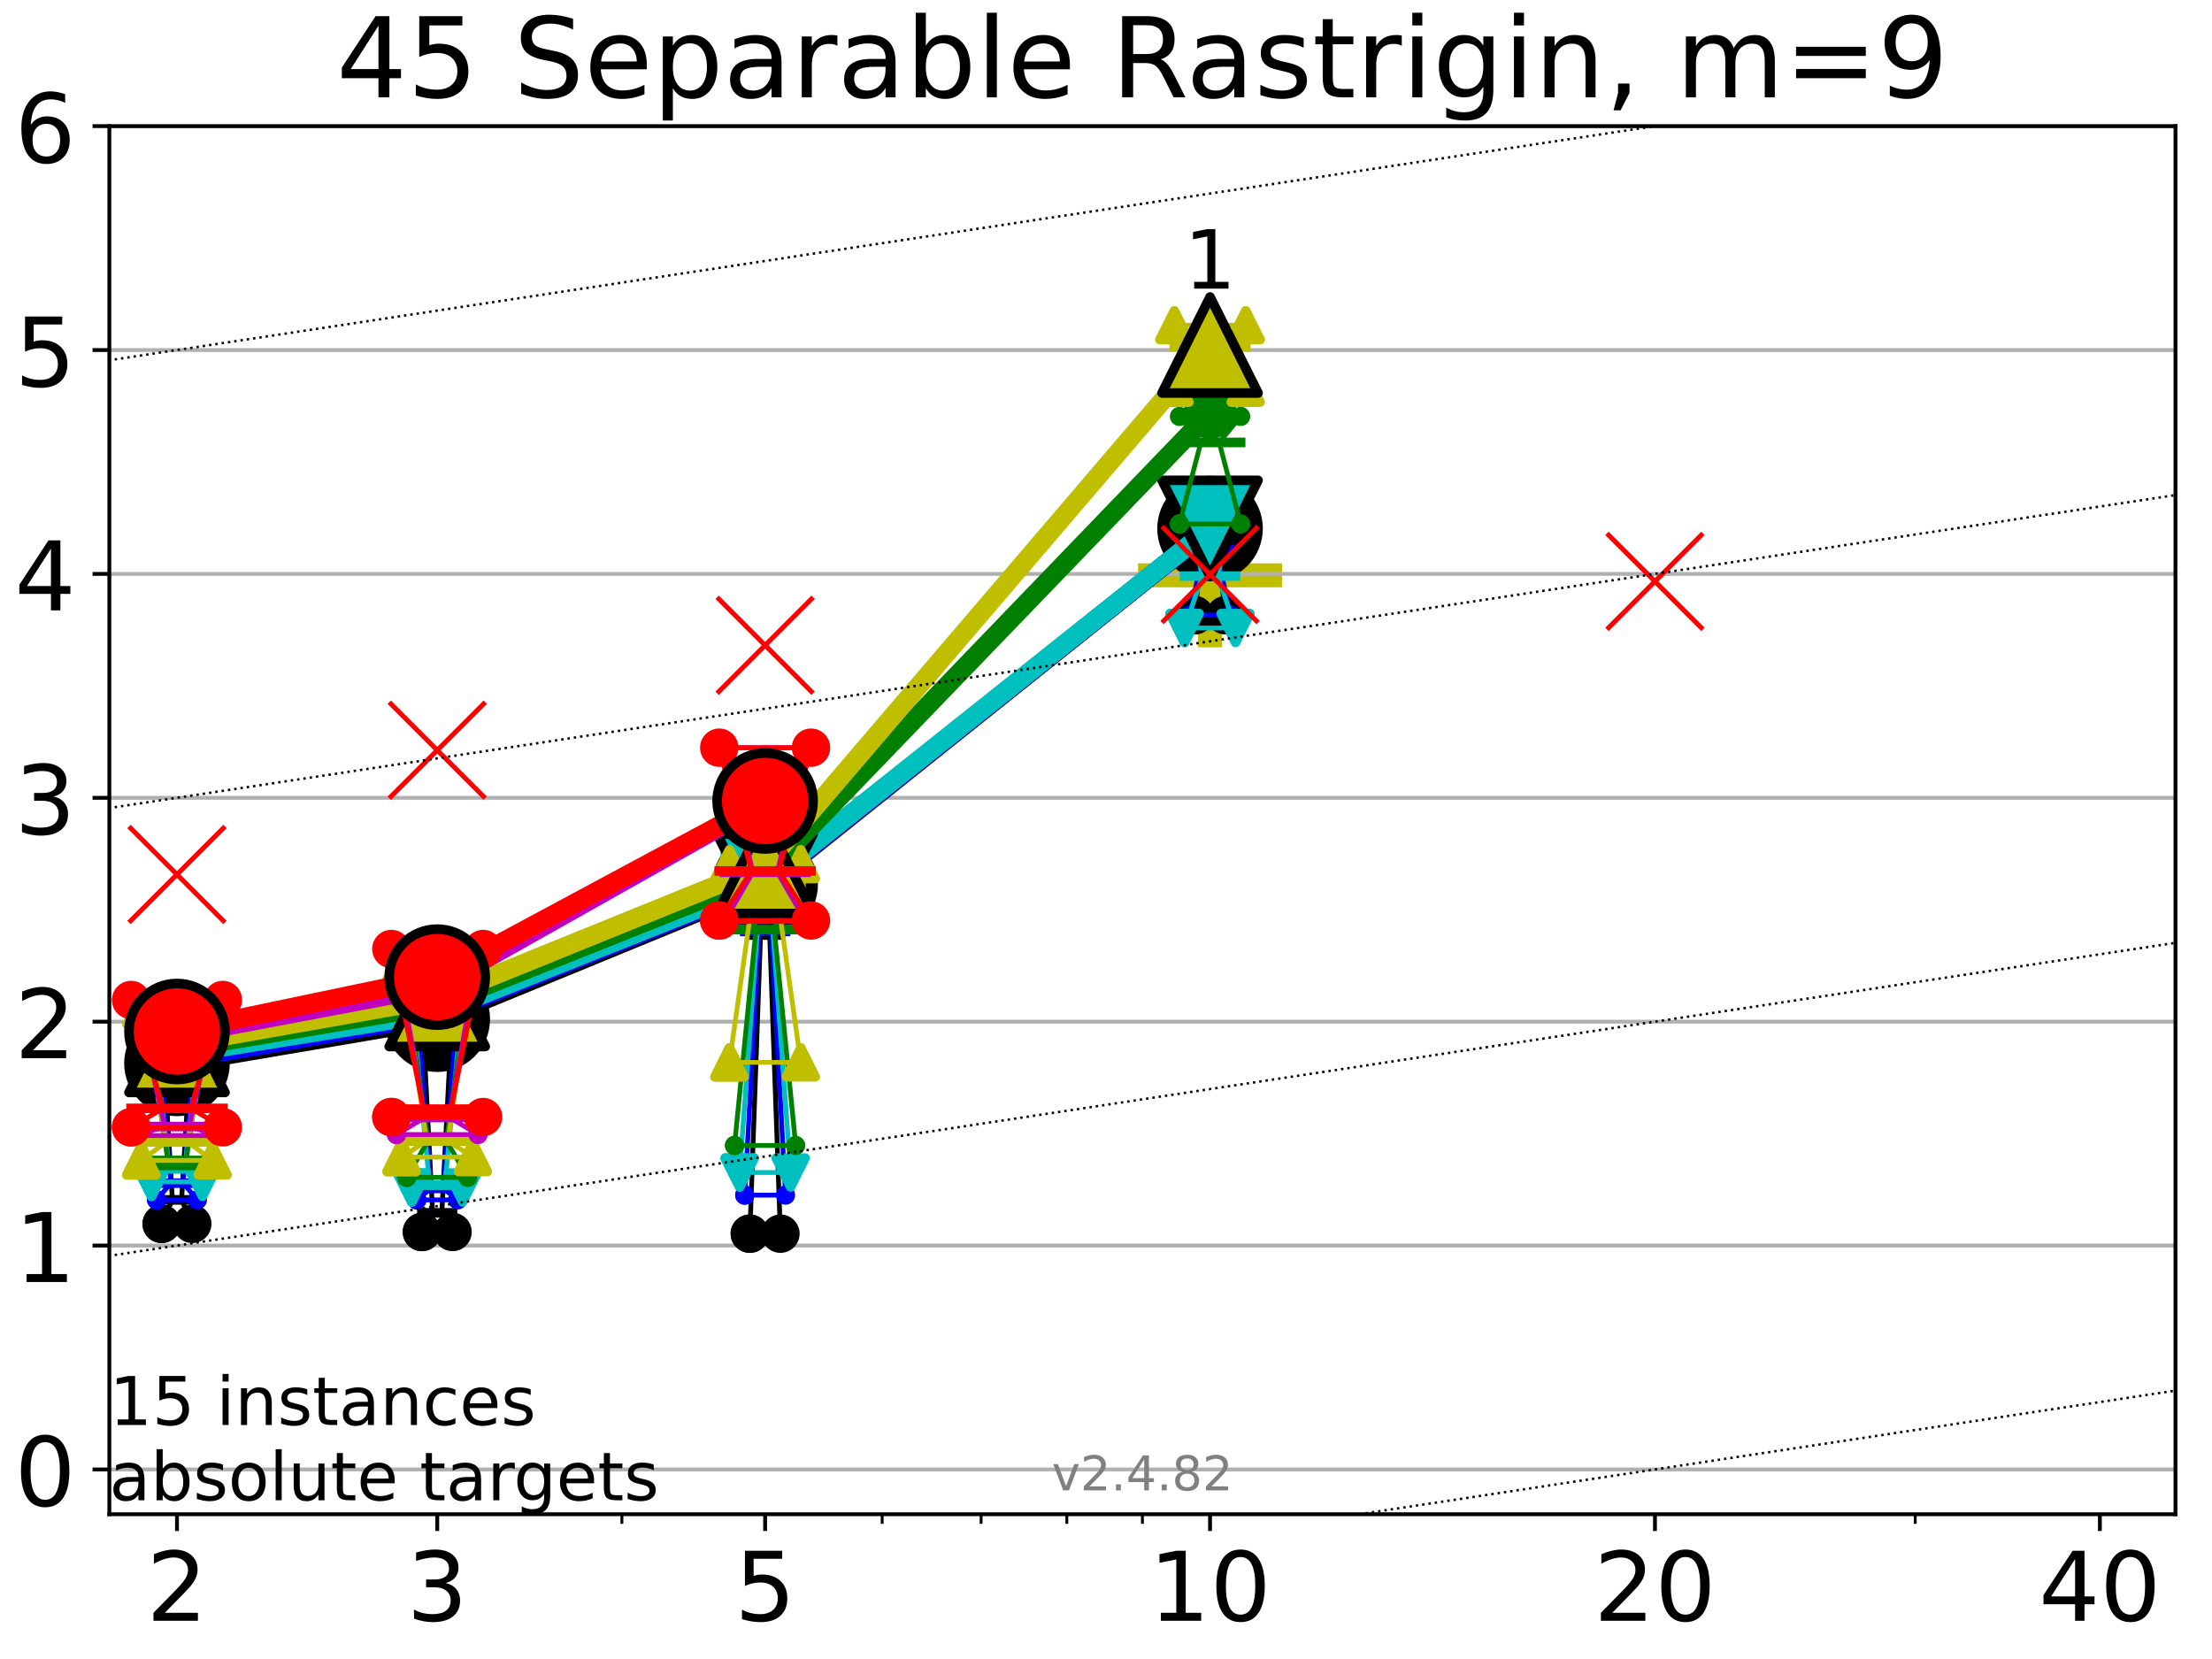 <?xml version="1.0" encoding="utf-8" standalone="no"?>
<!DOCTYPE svg PUBLIC "-//W3C//DTD SVG 1.1//EN"
  "http://www.w3.org/Graphics/SVG/1.1/DTD/svg11.dtd">
<!-- Created with matplotlib (https://matplotlib.org/) -->
<svg height="345.6pt" version="1.1" viewBox="0 0 460.8 345.6" width="460.8pt" xmlns="http://www.w3.org/2000/svg" xmlns:xlink="http://www.w3.org/1999/xlink">
 <defs>
  <style type="text/css">*{stroke-linecap:butt;stroke-linejoin:round;}</style>
 </defs>
 <g id="figure_1">
  <g id="patch_1">
   <path d="M 0 345.6 
L 460.8 345.6 
L 460.8 0 
L 0 0 
z
" style="fill:#ffffff;"/>
  </g>
  <g id="axes_1">
   <g id="patch_2">
    <path d="M 22.78 315.44 
L 453.192 315.44 
L 453.192 26.28 
L 22.78 26.28 
z
" style="fill:#ffffff;"/>
   </g>
   <g id="line2d_1">
    <defs>
     <path d="M -15 0 
L 15 0 
M 0 15 
L 0 -15 
" id="m4911dccb96" style="stroke:#bfbf00;stroke-width:5;"/>
    </defs>
    <g clip-path="url(#pdaf0e23181)">
     <use style="fill:#bfbf00;stroke:#bfbf00;stroke-width:5;" x="252.074" xlink:href="#m4911dccb96" y="119.85"/>
    </g>
   </g>
   <g id="matplotlib.axis_1">
    <g id="xtick_1">
     <g id="line2d_2">
      <defs>
       <path d="M 0 0 
L 0 3.5 
" id="mdc0eb66e1e" style="stroke:#000000;stroke-width:0.8;"/>
      </defs>
      <g>
       <use style="stroke:#000000;stroke-width:0.8;" x="36.868" xlink:href="#mdc0eb66e1e" y="315.44"/>
      </g>
     </g>
     <g id="text_1">
      <!-- 2 -->
      <g transform="translate(30.506 337.637)scale(0.2 -0.2)">
       <defs>
        <path d="M 19.188 8.297 
L 53.609 8.297 
L 53.609 0 
L 7.328 0 
L 7.328 8.297 
Q 12.938 14.109 22.625 23.891 
Q 32.328 33.688 34.812 36.531 
Q 39.547 41.844 41.422 45.531 
Q 43.312 49.219 43.312 52.781 
Q 43.312 58.594 39.234 62.25 
Q 35.156 65.922 28.609 65.922 
Q 23.969 65.922 18.812 64.312 
Q 13.672 62.703 7.812 59.422 
L 7.812 69.391 
Q 13.766 71.781 18.938 73 
Q 24.125 74.219 28.422 74.219 
Q 39.75 74.219 46.484 68.547 
Q 53.219 62.891 53.219 53.422 
Q 53.219 48.922 51.531 44.891 
Q 49.859 40.875 45.406 35.406 
Q 44.188 33.984 37.641 27.219 
Q 31.109 20.453 19.188 8.297 
z
" id="DejaVuSans-50"/>
       </defs>
       <use xlink:href="#DejaVuSans-50"/>
      </g>
     </g>
    </g>
    <g id="xtick_2">
     <g id="line2d_3">
      <g>
       <use style="stroke:#000000;stroke-width:0.8;" x="91.085" xlink:href="#mdc0eb66e1e" y="315.44"/>
      </g>
     </g>
     <g id="text_2">
      <!-- 3 -->
      <g transform="translate(84.723 337.637)scale(0.2 -0.2)">
       <defs>
        <path d="M 40.578 39.312 
Q 47.656 37.797 51.625 33 
Q 55.609 28.219 55.609 21.188 
Q 55.609 10.406 48.188 4.484 
Q 40.766 -1.422 27.094 -1.422 
Q 22.516 -1.422 17.656 -0.516 
Q 12.797 0.391 7.625 2.203 
L 7.625 11.719 
Q 11.719 9.328 16.594 8.109 
Q 21.484 6.891 26.812 6.891 
Q 36.078 6.891 40.938 10.547 
Q 45.797 14.203 45.797 21.188 
Q 45.797 27.641 41.281 31.266 
Q 36.766 34.906 28.719 34.906 
L 20.219 34.906 
L 20.219 43.016 
L 29.109 43.016 
Q 36.375 43.016 40.234 45.922 
Q 44.094 48.828 44.094 54.297 
Q 44.094 59.906 40.109 62.906 
Q 36.141 65.922 28.719 65.922 
Q 24.656 65.922 20.016 65.031 
Q 15.375 64.156 9.812 62.312 
L 9.812 71.094 
Q 15.438 72.656 20.344 73.438 
Q 25.25 74.219 29.594 74.219 
Q 40.828 74.219 47.359 69.109 
Q 53.906 64.016 53.906 55.328 
Q 53.906 49.266 50.438 45.094 
Q 46.969 40.922 40.578 39.312 
z
" id="DejaVuSans-51"/>
       </defs>
       <use xlink:href="#DejaVuSans-51"/>
      </g>
     </g>
    </g>
    <g id="xtick_3">
     <g id="line2d_4">
      <g>
       <use style="stroke:#000000;stroke-width:0.8;" x="159.39" xlink:href="#mdc0eb66e1e" y="315.44"/>
      </g>
     </g>
     <g id="text_3">
      <!-- 5 -->
      <g transform="translate(153.028 337.637)scale(0.2 -0.2)">
       <defs>
        <path d="M 10.797 72.906 
L 49.516 72.906 
L 49.516 64.594 
L 19.828 64.594 
L 19.828 46.734 
Q 21.969 47.469 24.109 47.828 
Q 26.266 48.188 28.422 48.188 
Q 40.625 48.188 47.75 41.5 
Q 54.891 34.812 54.891 23.391 
Q 54.891 11.625 47.562 5.094 
Q 40.234 -1.422 26.906 -1.422 
Q 22.312 -1.422 17.547 -0.641 
Q 12.797 0.141 7.719 1.703 
L 7.719 11.625 
Q 12.109 9.234 16.797 8.062 
Q 21.484 6.891 26.703 6.891 
Q 35.156 6.891 40.078 11.328 
Q 45.016 15.766 45.016 23.391 
Q 45.016 31 40.078 35.438 
Q 35.156 39.891 26.703 39.891 
Q 22.75 39.891 18.812 39.016 
Q 14.891 38.141 10.797 36.281 
z
" id="DejaVuSans-53"/>
       </defs>
       <use xlink:href="#DejaVuSans-53"/>
      </g>
     </g>
    </g>
    <g id="xtick_4">
     <g id="line2d_5">
      <g>
       <use style="stroke:#000000;stroke-width:0.8;" x="252.074" xlink:href="#mdc0eb66e1e" y="315.44"/>
      </g>
     </g>
     <g id="text_4">
      <!-- 10 -->
      <g transform="translate(239.349 337.637)scale(0.2 -0.2)">
       <defs>
        <path d="M 12.406 8.297 
L 28.516 8.297 
L 28.516 63.922 
L 10.984 60.406 
L 10.984 69.391 
L 28.422 72.906 
L 38.281 72.906 
L 38.281 8.297 
L 54.391 8.297 
L 54.391 0 
L 12.406 0 
z
" id="DejaVuSans-49"/>
        <path d="M 31.781 66.406 
Q 24.172 66.406 20.328 58.906 
Q 16.5 51.422 16.5 36.375 
Q 16.5 21.391 20.328 13.891 
Q 24.172 6.391 31.781 6.391 
Q 39.453 6.391 43.281 13.891 
Q 47.125 21.391 47.125 36.375 
Q 47.125 51.422 43.281 58.906 
Q 39.453 66.406 31.781 66.406 
z
M 31.781 74.219 
Q 44.047 74.219 50.516 64.516 
Q 56.984 54.828 56.984 36.375 
Q 56.984 17.969 50.516 8.266 
Q 44.047 -1.422 31.781 -1.422 
Q 19.531 -1.422 13.062 8.266 
Q 6.594 17.969 6.594 36.375 
Q 6.594 54.828 13.062 64.516 
Q 19.531 74.219 31.781 74.219 
z
" id="DejaVuSans-48"/>
       </defs>
       <use xlink:href="#DejaVuSans-49"/>
       <use x="63.623" xlink:href="#DejaVuSans-48"/>
      </g>
     </g>
    </g>
    <g id="xtick_5">
     <g id="line2d_6">
      <g>
       <use style="stroke:#000000;stroke-width:0.8;" x="344.758" xlink:href="#mdc0eb66e1e" y="315.44"/>
      </g>
     </g>
     <g id="text_5">
      <!-- 20 -->
      <g transform="translate(332.033 337.637)scale(0.2 -0.2)">
       <use xlink:href="#DejaVuSans-50"/>
       <use x="63.623" xlink:href="#DejaVuSans-48"/>
      </g>
     </g>
    </g>
    <g id="xtick_6">
     <g id="line2d_7">
      <g>
       <use style="stroke:#000000;stroke-width:0.8;" x="437.443" xlink:href="#mdc0eb66e1e" y="315.44"/>
      </g>
     </g>
     <g id="text_6">
      <!-- 40 -->
      <g transform="translate(424.718 337.637)scale(0.2 -0.2)">
       <defs>
        <path d="M 37.797 64.312 
L 12.891 25.391 
L 37.797 25.391 
z
M 35.203 72.906 
L 47.609 72.906 
L 47.609 25.391 
L 58.016 25.391 
L 58.016 17.188 
L 47.609 17.188 
L 47.609 0 
L 37.797 0 
L 37.797 17.188 
L 4.891 17.188 
L 4.891 26.703 
z
" id="DejaVuSans-52"/>
       </defs>
       <use xlink:href="#DejaVuSans-52"/>
       <use x="63.623" xlink:href="#DejaVuSans-48"/>
      </g>
     </g>
    </g>
    <g id="xtick_7">
     <g id="line2d_8">
      <defs>
       <path d="M 0 0 
L 0 2 
" id="m5858c747ce" style="stroke:#000000;stroke-width:0.6;"/>
      </defs>
      <g>
       <use style="stroke:#000000;stroke-width:0.6;" x="129.552" xlink:href="#m5858c747ce" y="315.44"/>
      </g>
     </g>
    </g>
    <g id="xtick_8">
     <g id="line2d_9">
      <g>
       <use style="stroke:#000000;stroke-width:0.6;" x="183.769" xlink:href="#m5858c747ce" y="315.44"/>
      </g>
     </g>
    </g>
    <g id="xtick_9">
     <g id="line2d_10">
      <g>
       <use style="stroke:#000000;stroke-width:0.6;" x="204.381" xlink:href="#m5858c747ce" y="315.44"/>
      </g>
     </g>
    </g>
    <g id="xtick_10">
     <g id="line2d_11">
      <g>
       <use style="stroke:#000000;stroke-width:0.6;" x="222.237" xlink:href="#m5858c747ce" y="315.44"/>
      </g>
     </g>
    </g>
    <g id="xtick_11">
     <g id="line2d_12">
      <g>
       <use style="stroke:#000000;stroke-width:0.6;" x="237.986" xlink:href="#m5858c747ce" y="315.44"/>
      </g>
     </g>
    </g>
    <g id="xtick_12">
     <g id="line2d_13">
      <g>
       <use style="stroke:#000000;stroke-width:0.6;" x="398.975" xlink:href="#m5858c747ce" y="315.44"/>
      </g>
     </g>
    </g>
   </g>
   <g id="matplotlib.axis_2">
    <g id="ytick_1">
     <g id="line2d_14">
      <path clip-path="url(#pdaf0e23181)" d="M 22.78 306.112 
L 453.192 306.112 
" style="fill:none;stroke:#b0b0b0;stroke-linecap:square;stroke-width:0.8;"/>
     </g>
     <g id="line2d_15">
      <defs>
       <path d="M 0 0 
L -3.5 0 
" id="m2a90febad2" style="stroke:#000000;stroke-width:0.8;"/>
      </defs>
      <g>
       <use style="stroke:#000000;stroke-width:0.8;" x="22.78" xlink:href="#m2a90febad2" y="306.112"/>
      </g>
     </g>
     <g id="text_7">
      <!-- 0 -->
      <g transform="translate(3.055 313.711)scale(0.2 -0.2)">
       <use xlink:href="#DejaVuSans-48"/>
      </g>
     </g>
    </g>
    <g id="ytick_2">
     <g id="line2d_16">
      <path clip-path="url(#pdaf0e23181)" d="M 22.78 259.474 
L 453.192 259.474 
" style="fill:none;stroke:#b0b0b0;stroke-linecap:square;stroke-width:0.8;"/>
     </g>
     <g id="line2d_17">
      <g>
       <use style="stroke:#000000;stroke-width:0.8;" x="22.78" xlink:href="#m2a90febad2" y="259.474"/>
      </g>
     </g>
     <g id="text_8">
      <!-- 1 -->
      <g transform="translate(3.055 267.072)scale(0.2 -0.2)">
       <use xlink:href="#DejaVuSans-49"/>
      </g>
     </g>
    </g>
    <g id="ytick_3">
     <g id="line2d_18">
      <path clip-path="url(#pdaf0e23181)" d="M 22.78 212.835 
L 453.192 212.835 
" style="fill:none;stroke:#b0b0b0;stroke-linecap:square;stroke-width:0.8;"/>
     </g>
     <g id="line2d_19">
      <g>
       <use style="stroke:#000000;stroke-width:0.8;" x="22.78" xlink:href="#m2a90febad2" y="212.835"/>
      </g>
     </g>
     <g id="text_9">
      <!-- 2 -->
      <g transform="translate(3.055 220.433)scale(0.2 -0.2)">
       <use xlink:href="#DejaVuSans-50"/>
      </g>
     </g>
    </g>
    <g id="ytick_4">
     <g id="line2d_20">
      <path clip-path="url(#pdaf0e23181)" d="M 22.78 166.196 
L 453.192 166.196 
" style="fill:none;stroke:#b0b0b0;stroke-linecap:square;stroke-width:0.8;"/>
     </g>
     <g id="line2d_21">
      <g>
       <use style="stroke:#000000;stroke-width:0.8;" x="22.78" xlink:href="#m2a90febad2" y="166.196"/>
      </g>
     </g>
     <g id="text_10">
      <!-- 3 -->
      <g transform="translate(3.055 173.795)scale(0.2 -0.2)">
       <use xlink:href="#DejaVuSans-51"/>
      </g>
     </g>
    </g>
    <g id="ytick_5">
     <g id="line2d_22">
      <path clip-path="url(#pdaf0e23181)" d="M 22.78 119.557 
L 453.192 119.557 
" style="fill:none;stroke:#b0b0b0;stroke-linecap:square;stroke-width:0.8;"/>
     </g>
     <g id="line2d_23">
      <g>
       <use style="stroke:#000000;stroke-width:0.8;" x="22.78" xlink:href="#m2a90febad2" y="119.557"/>
      </g>
     </g>
     <g id="text_11">
      <!-- 4 -->
      <g transform="translate(3.055 127.156)scale(0.2 -0.2)">
       <use xlink:href="#DejaVuSans-52"/>
      </g>
     </g>
    </g>
    <g id="ytick_6">
     <g id="line2d_24">
      <path clip-path="url(#pdaf0e23181)" d="M 22.78 72.919 
L 453.192 72.919 
" style="fill:none;stroke:#b0b0b0;stroke-linecap:square;stroke-width:0.8;"/>
     </g>
     <g id="line2d_25">
      <g>
       <use style="stroke:#000000;stroke-width:0.8;" x="22.78" xlink:href="#m2a90febad2" y="72.919"/>
      </g>
     </g>
     <g id="text_12">
      <!-- 5 -->
      <g transform="translate(3.055 80.517)scale(0.2 -0.2)">
       <use xlink:href="#DejaVuSans-53"/>
      </g>
     </g>
    </g>
    <g id="ytick_7">
     <g id="line2d_26">
      <path clip-path="url(#pdaf0e23181)" d="M 22.78 26.28 
L 453.192 26.28 
" style="fill:none;stroke:#b0b0b0;stroke-linecap:square;stroke-width:0.8;"/>
     </g>
     <g id="line2d_27">
      <g>
       <use style="stroke:#000000;stroke-width:0.8;" x="22.78" xlink:href="#m2a90febad2" y="26.28"/>
      </g>
     </g>
     <g id="text_13">
      <!-- 6 -->
      <g transform="translate(3.055 33.878)scale(0.2 -0.2)">
       <defs>
        <path d="M 33.016 40.375 
Q 26.375 40.375 22.484 35.828 
Q 18.609 31.297 18.609 23.391 
Q 18.609 15.531 22.484 10.953 
Q 26.375 6.391 33.016 6.391 
Q 39.656 6.391 43.531 10.953 
Q 47.406 15.531 47.406 23.391 
Q 47.406 31.297 43.531 35.828 
Q 39.656 40.375 33.016 40.375 
z
M 52.594 71.297 
L 52.594 62.312 
Q 48.875 64.062 45.094 64.984 
Q 41.312 65.922 37.594 65.922 
Q 27.828 65.922 22.672 59.328 
Q 17.531 52.734 16.797 39.406 
Q 19.672 43.656 24.016 45.922 
Q 28.375 48.188 33.594 48.188 
Q 44.578 48.188 50.953 41.516 
Q 57.328 34.859 57.328 23.391 
Q 57.328 12.156 50.688 5.359 
Q 44.047 -1.422 33.016 -1.422 
Q 20.359 -1.422 13.672 8.266 
Q 6.984 17.969 6.984 36.375 
Q 6.984 53.656 15.188 63.938 
Q 23.391 74.219 37.203 74.219 
Q 40.922 74.219 44.703 73.484 
Q 48.484 72.75 52.594 71.297 
z
" id="DejaVuSans-54"/>
       </defs>
       <use xlink:href="#DejaVuSans-54"/>
      </g>
     </g>
    </g>
   </g>
   <g id="line2d_28">
    <path clip-path="url(#pdaf0e23181)" d="M 33.682 254.954 
L 35.912 249.954 
L 33.682 213.192 
L 40.054 213.192 
L 37.824 249.954 
L 40.054 254.954 
L 33.682 254.954 
" style="fill:none;stroke:#000000;stroke-linecap:square;"/>
   </g>
   <g id="line2d_29">
    <path clip-path="url(#pdaf0e23181)" d="M 33.682 254.954 
L 40.054 254.954 
L 40.054 213.192 
L 33.682 213.192 
L 33.682 254.954 
" style="fill:none;"/>
    <defs>
     <path d="M 0 3 
C 0.796 3 1.559 2.684 2.121 2.121 
C 2.684 1.559 3 0.796 3 0 
C 3 -0.796 2.684 -1.559 2.121 -2.121 
C 1.559 -2.684 0.796 -3 0 -3 
C -0.796 -3 -1.559 -2.684 -2.121 -2.121 
C -2.684 -1.559 -3 -0.796 -3 0 
C -3 0.796 -2.684 1.559 -2.121 2.121 
C -1.559 2.684 -0.796 3 0 3 
z
" id="m8420cf1463" style="stroke:#000000;stroke-width:2;"/>
    </defs>
    <g clip-path="url(#pdaf0e23181)">
     <use style="stroke:#000000;stroke-width:2;" x="33.682" xlink:href="#m8420cf1463" y="254.954"/>
     <use style="stroke:#000000;stroke-width:2;" x="40.054" xlink:href="#m8420cf1463" y="254.954"/>
     <use style="stroke:#000000;stroke-width:2;" x="40.054" xlink:href="#m8420cf1463" y="213.192"/>
     <use style="stroke:#000000;stroke-width:2;" x="33.682" xlink:href="#m8420cf1463" y="213.192"/>
     <use style="stroke:#000000;stroke-width:2;" x="33.682" xlink:href="#m8420cf1463" y="254.954"/>
    </g>
   </g>
   <g id="line2d_30">
    <path clip-path="url(#pdaf0e23181)" d="M 33.682 249.954 
L 40.054 249.954 
" style="fill:none;stroke:#000000;stroke-linecap:square;stroke-width:2;"/>
   </g>
   <g id="line2d_31">
    <path clip-path="url(#pdaf0e23181)" d="M 87.899 256.643 
L 90.129 252.658 
L 87.899 209.669 
L 94.271 209.669 
L 92.041 252.658 
L 94.271 256.643 
L 87.899 256.643 
" style="fill:none;stroke:#000000;stroke-linecap:square;"/>
   </g>
   <g id="line2d_32">
    <path clip-path="url(#pdaf0e23181)" d="M 87.899 256.643 
L 94.271 256.643 
L 94.271 209.669 
L 87.899 209.669 
L 87.899 256.643 
" style="fill:none;"/>
    <g clip-path="url(#pdaf0e23181)">
     <use style="stroke:#000000;stroke-width:2;" x="87.899" xlink:href="#m8420cf1463" y="256.643"/>
     <use style="stroke:#000000;stroke-width:2;" x="94.271" xlink:href="#m8420cf1463" y="256.643"/>
     <use style="stroke:#000000;stroke-width:2;" x="94.271" xlink:href="#m8420cf1463" y="209.669"/>
     <use style="stroke:#000000;stroke-width:2;" x="87.899" xlink:href="#m8420cf1463" y="209.669"/>
     <use style="stroke:#000000;stroke-width:2;" x="87.899" xlink:href="#m8420cf1463" y="256.643"/>
    </g>
   </g>
   <g id="line2d_33">
    <path clip-path="url(#pdaf0e23181)" d="M 87.899 252.658 
L 94.271 252.658 
" style="fill:none;stroke:#000000;stroke-linecap:square;stroke-width:2;"/>
   </g>
   <g id="line2d_34">
    <path clip-path="url(#pdaf0e23181)" d="M 156.204 256.998 
L 158.434 194.784 
L 156.204 181.375 
L 162.576 181.375 
L 160.346 194.784 
L 162.576 256.998 
L 156.204 256.998 
" style="fill:none;stroke:#000000;stroke-linecap:square;"/>
   </g>
   <g id="line2d_35">
    <path clip-path="url(#pdaf0e23181)" d="M 156.204 256.998 
L 162.576 256.998 
L 162.576 181.375 
L 156.204 181.375 
L 156.204 256.998 
" style="fill:none;"/>
    <g clip-path="url(#pdaf0e23181)">
     <use style="stroke:#000000;stroke-width:2;" x="156.204" xlink:href="#m8420cf1463" y="256.998"/>
     <use style="stroke:#000000;stroke-width:2;" x="162.576" xlink:href="#m8420cf1463" y="256.998"/>
     <use style="stroke:#000000;stroke-width:2;" x="162.576" xlink:href="#m8420cf1463" y="181.375"/>
     <use style="stroke:#000000;stroke-width:2;" x="156.204" xlink:href="#m8420cf1463" y="181.375"/>
     <use style="stroke:#000000;stroke-width:2;" x="156.204" xlink:href="#m8420cf1463" y="256.998"/>
    </g>
   </g>
   <g id="line2d_36">
    <path clip-path="url(#pdaf0e23181)" d="M 156.204 194.784 
L 162.576 194.784 
" style="fill:none;stroke:#000000;stroke-linecap:square;stroke-width:2;"/>
   </g>
   <g id="line2d_37">
    <path clip-path="url(#pdaf0e23181)" d="M 248.888 128.164 
L 251.118 107.564 
L 248.888 103.367 
L 255.26 103.367 
L 253.03 107.564 
L 255.26 128.164 
L 248.888 128.164 
" style="fill:none;stroke:#000000;stroke-linecap:square;"/>
   </g>
   <g id="line2d_38">
    <path clip-path="url(#pdaf0e23181)" d="M 248.888 128.164 
L 255.26 128.164 
L 255.26 103.367 
L 248.888 103.367 
L 248.888 128.164 
" style="fill:none;"/>
    <g clip-path="url(#pdaf0e23181)">
     <use style="stroke:#000000;stroke-width:2;" x="248.888" xlink:href="#m8420cf1463" y="128.164"/>
     <use style="stroke:#000000;stroke-width:2;" x="255.26" xlink:href="#m8420cf1463" y="128.164"/>
     <use style="stroke:#000000;stroke-width:2;" x="255.26" xlink:href="#m8420cf1463" y="103.367"/>
     <use style="stroke:#000000;stroke-width:2;" x="248.888" xlink:href="#m8420cf1463" y="103.367"/>
     <use style="stroke:#000000;stroke-width:2;" x="248.888" xlink:href="#m8420cf1463" y="128.164"/>
    </g>
   </g>
   <g id="line2d_39">
    <path clip-path="url(#pdaf0e23181)" d="M 248.888 107.564 
L 255.26 107.564 
" style="fill:none;stroke:#000000;stroke-linecap:square;stroke-width:2;"/>
   </g>
   <g id="line2d_40">
    <path clip-path="url(#pdaf0e23181)" d="M 36.868 221.519 
L 91.085 212.311 
" style="fill:none;stroke:#000000;stroke-linecap:square;stroke-width:4;"/>
   </g>
   <g id="line2d_41">
    <path clip-path="url(#pdaf0e23181)" d="M 91.085 212.311 
L 159.39 184.253 
" style="fill:none;stroke:#000000;stroke-linecap:square;stroke-width:4;"/>
   </g>
   <g id="line2d_42">
    <path clip-path="url(#pdaf0e23181)" d="M 159.39 184.253 
L 252.074 110.107 
" style="fill:none;stroke:#000000;stroke-linecap:square;stroke-width:4;"/>
   </g>
   <g id="line2d_43">
    <path clip-path="url(#pdaf0e23181)" d="M 36.868 221.519 
L 91.085 212.311 
L 159.39 184.253 
L 252.074 110.107 
" style="fill:none;"/>
    <defs>
     <path d="M 0 10 
C 2.652 10 5.196 8.946 7.071 7.071 
C 8.946 5.196 10 2.652 10 0 
C 10 -2.652 8.946 -5.196 7.071 -7.071 
C 5.196 -8.946 2.652 -10 0 -10 
C -2.652 -10 -5.196 -8.946 -7.071 -7.071 
C -8.946 -5.196 -10 -2.652 -10 0 
C -10 2.652 -8.946 5.196 -7.071 7.071 
C -5.196 8.946 -2.652 10 0 10 
z
" id="m8149651c14" style="stroke:#000000;stroke-width:2;"/>
    </defs>
    <g clip-path="url(#pdaf0e23181)">
     <use style="stroke:#000000;stroke-width:2;" x="36.868" xlink:href="#m8149651c14" y="221.519"/>
     <use style="stroke:#000000;stroke-width:2;" x="91.085" xlink:href="#m8149651c14" y="212.311"/>
     <use style="stroke:#000000;stroke-width:2;" x="159.39" xlink:href="#m8149651c14" y="184.253"/>
     <use style="stroke:#000000;stroke-width:2;" x="252.074" xlink:href="#m8149651c14" y="110.107"/>
    </g>
   </g>
   <g id="line2d_44">
    <path clip-path="url(#pdaf0e23181)" d="M 32.62 249.954 
L 35.594 246.473 
L 32.62 213.192 
L 41.116 213.192 
L 38.143 246.473 
L 41.116 249.954 
L 32.62 249.954 
" style="fill:none;stroke:#0000ff;stroke-linecap:square;"/>
   </g>
   <g id="line2d_45">
    <path clip-path="url(#pdaf0e23181)" d="M 32.62 249.954 
L 41.116 249.954 
L 41.116 213.192 
L 32.62 213.192 
L 32.62 249.954 
" style="fill:none;"/>
    <defs>
     <path d="M 0 1.5 
C 0.398 1.5 0.779 1.342 1.061 1.061 
C 1.342 0.779 1.5 0.398 1.5 0 
C 1.5 -0.398 1.342 -0.779 1.061 -1.061 
C 0.779 -1.342 0.398 -1.5 0 -1.5 
C -0.398 -1.5 -0.779 -1.342 -1.061 -1.061 
C -1.342 -0.779 -1.5 -0.398 -1.5 0 
C -1.5 0.398 -1.342 0.779 -1.061 1.061 
C -0.779 1.342 -0.398 1.5 0 1.5 
z
" id="m8a3a6c0c6a" style="stroke:#0000ff;"/>
    </defs>
    <g clip-path="url(#pdaf0e23181)">
     <use style="fill:#0000ff;stroke:#0000ff;" x="32.62" xlink:href="#m8a3a6c0c6a" y="249.954"/>
     <use style="fill:#0000ff;stroke:#0000ff;" x="41.116" xlink:href="#m8a3a6c0c6a" y="249.954"/>
     <use style="fill:#0000ff;stroke:#0000ff;" x="41.116" xlink:href="#m8a3a6c0c6a" y="213.192"/>
     <use style="fill:#0000ff;stroke:#0000ff;" x="32.62" xlink:href="#m8a3a6c0c6a" y="213.192"/>
     <use style="fill:#0000ff;stroke:#0000ff;" x="32.62" xlink:href="#m8a3a6c0c6a" y="249.954"/>
    </g>
   </g>
   <g id="line2d_46">
    <path clip-path="url(#pdaf0e23181)" d="M 32.62 246.473 
L 41.116 246.473 
" style="fill:none;stroke:#0000ff;stroke-linecap:square;stroke-width:2;"/>
   </g>
   <g id="line2d_47">
    <path clip-path="url(#pdaf0e23181)" d="M 86.837 249.954 
L 89.811 247.568 
L 86.837 209.156 
L 95.333 209.156 
L 92.359 247.568 
L 95.333 249.954 
L 86.837 249.954 
" style="fill:none;stroke:#0000ff;stroke-linecap:square;"/>
   </g>
   <g id="line2d_48">
    <path clip-path="url(#pdaf0e23181)" d="M 86.837 249.954 
L 95.333 249.954 
L 95.333 209.156 
L 86.837 209.156 
L 86.837 249.954 
" style="fill:none;"/>
    <g clip-path="url(#pdaf0e23181)">
     <use style="fill:#0000ff;stroke:#0000ff;" x="86.837" xlink:href="#m8a3a6c0c6a" y="249.954"/>
     <use style="fill:#0000ff;stroke:#0000ff;" x="95.333" xlink:href="#m8a3a6c0c6a" y="249.954"/>
     <use style="fill:#0000ff;stroke:#0000ff;" x="95.333" xlink:href="#m8a3a6c0c6a" y="209.156"/>
     <use style="fill:#0000ff;stroke:#0000ff;" x="86.837" xlink:href="#m8a3a6c0c6a" y="209.156"/>
     <use style="fill:#0000ff;stroke:#0000ff;" x="86.837" xlink:href="#m8a3a6c0c6a" y="249.954"/>
    </g>
   </g>
   <g id="line2d_49">
    <path clip-path="url(#pdaf0e23181)" d="M 86.837 247.568 
L 95.333 247.568 
" style="fill:none;stroke:#0000ff;stroke-linecap:square;stroke-width:2;"/>
   </g>
   <g id="line2d_50">
    <path clip-path="url(#pdaf0e23181)" d="M 155.142 248.965 
L 158.116 194.034 
L 155.142 181.158 
L 163.638 181.158 
L 160.665 194.034 
L 163.638 248.965 
L 155.142 248.965 
" style="fill:none;stroke:#0000ff;stroke-linecap:square;"/>
   </g>
   <g id="line2d_51">
    <path clip-path="url(#pdaf0e23181)" d="M 155.142 248.965 
L 163.638 248.965 
L 163.638 181.158 
L 155.142 181.158 
L 155.142 248.965 
" style="fill:none;"/>
    <g clip-path="url(#pdaf0e23181)">
     <use style="fill:#0000ff;stroke:#0000ff;" x="155.142" xlink:href="#m8a3a6c0c6a" y="248.965"/>
     <use style="fill:#0000ff;stroke:#0000ff;" x="163.638" xlink:href="#m8a3a6c0c6a" y="248.965"/>
     <use style="fill:#0000ff;stroke:#0000ff;" x="163.638" xlink:href="#m8a3a6c0c6a" y="181.158"/>
     <use style="fill:#0000ff;stroke:#0000ff;" x="155.142" xlink:href="#m8a3a6c0c6a" y="181.158"/>
     <use style="fill:#0000ff;stroke:#0000ff;" x="155.142" xlink:href="#m8a3a6c0c6a" y="248.965"/>
    </g>
   </g>
   <g id="line2d_52">
    <path clip-path="url(#pdaf0e23181)" d="M 155.142 194.034 
L 163.638 194.034 
" style="fill:none;stroke:#0000ff;stroke-linecap:square;stroke-width:2;"/>
   </g>
   <g id="line2d_53">
    <path clip-path="url(#pdaf0e23181)" d="M 247.826 128.139 
L 250.8 114.46 
L 247.826 108.77 
L 256.322 108.77 
L 253.349 114.46 
L 256.322 128.139 
L 247.826 128.139 
" style="fill:none;stroke:#0000ff;stroke-linecap:square;"/>
   </g>
   <g id="line2d_54">
    <path clip-path="url(#pdaf0e23181)" d="M 247.826 128.139 
L 256.322 128.139 
L 256.322 108.77 
L 247.826 108.77 
L 247.826 128.139 
" style="fill:none;"/>
    <g clip-path="url(#pdaf0e23181)">
     <use style="fill:#0000ff;stroke:#0000ff;" x="247.826" xlink:href="#m8a3a6c0c6a" y="128.139"/>
     <use style="fill:#0000ff;stroke:#0000ff;" x="256.322" xlink:href="#m8a3a6c0c6a" y="128.139"/>
     <use style="fill:#0000ff;stroke:#0000ff;" x="256.322" xlink:href="#m8a3a6c0c6a" y="108.77"/>
     <use style="fill:#0000ff;stroke:#0000ff;" x="247.826" xlink:href="#m8a3a6c0c6a" y="108.77"/>
     <use style="fill:#0000ff;stroke:#0000ff;" x="247.826" xlink:href="#m8a3a6c0c6a" y="128.139"/>
    </g>
   </g>
   <g id="line2d_55">
    <path clip-path="url(#pdaf0e23181)" d="M 247.826 114.46 
L 256.322 114.46 
" style="fill:none;stroke:#0000ff;stroke-linecap:square;stroke-width:2;"/>
   </g>
   <g id="line2d_56">
    <path clip-path="url(#pdaf0e23181)" d="M 36.868 220.726 
L 91.085 211.401 
" style="fill:none;stroke:#0000ff;stroke-linecap:square;stroke-width:4;"/>
   </g>
   <g id="line2d_57">
    <path clip-path="url(#pdaf0e23181)" d="M 91.085 211.401 
L 159.39 184.042 
" style="fill:none;stroke:#0000ff;stroke-linecap:square;stroke-width:4;"/>
   </g>
   <g id="line2d_58">
    <path clip-path="url(#pdaf0e23181)" d="M 159.39 184.042 
L 252.074 110.097 
" style="fill:none;stroke:#0000ff;stroke-linecap:square;stroke-width:4;"/>
   </g>
   <g id="line2d_59">
    <path clip-path="url(#pdaf0e23181)" d="M 36.868 220.726 
L 91.085 211.401 
L 159.39 184.042 
L 252.074 110.097 
" style="fill:none;"/>
    <defs>
     <path d="M 0 5 
C 1.326 5 2.598 4.473 3.536 3.536 
C 4.473 2.598 5 1.326 5 0 
C 5 -1.326 4.473 -2.598 3.536 -3.536 
C 2.598 -4.473 1.326 -5 0 -5 
C -1.326 -5 -2.598 -4.473 -3.536 -3.536 
C -4.473 -2.598 -5 -1.326 -5 0 
C -5 1.326 -4.473 2.598 -3.536 3.536 
C -2.598 4.473 -1.326 5 0 5 
z
" id="m7b803d9ead" style="stroke:#0000ff;"/>
    </defs>
    <g clip-path="url(#pdaf0e23181)">
     <use style="fill:#0000ff;stroke:#0000ff;" x="36.868" xlink:href="#m7b803d9ead" y="220.726"/>
     <use style="fill:#0000ff;stroke:#0000ff;" x="91.085" xlink:href="#m7b803d9ead" y="211.401"/>
     <use style="fill:#0000ff;stroke:#0000ff;" x="159.39" xlink:href="#m7b803d9ead" y="184.042"/>
     <use style="fill:#0000ff;stroke:#0000ff;" x="252.074" xlink:href="#m7b803d9ead" y="110.097"/>
    </g>
   </g>
   <g id="line2d_60">
    <path clip-path="url(#pdaf0e23181)" d="M 31.558 246.208 
L 35.275 243.503 
L 31.558 212.434 
L 42.178 212.434 
L 38.461 243.503 
L 42.178 246.208 
L 31.558 246.208 
" style="fill:none;stroke:#00bfbf;stroke-linecap:square;"/>
   </g>
   <g id="line2d_61">
    <path clip-path="url(#pdaf0e23181)" d="M 31.558 246.208 
L 42.178 246.208 
L 42.178 212.434 
L 31.558 212.434 
L 31.558 246.208 
" style="fill:none;"/>
    <defs>
     <path d="M -0 3 
L 3 -3 
L -3 -3 
z
" id="mee206bbef5" style="stroke:#00bfbf;stroke-linejoin:miter;stroke-width:2;"/>
    </defs>
    <g clip-path="url(#pdaf0e23181)">
     <use style="fill:#00bfbf;stroke:#00bfbf;stroke-linejoin:miter;stroke-width:2;" x="31.558" xlink:href="#mee206bbef5" y="246.208"/>
     <use style="fill:#00bfbf;stroke:#00bfbf;stroke-linejoin:miter;stroke-width:2;" x="42.178" xlink:href="#mee206bbef5" y="246.208"/>
     <use style="fill:#00bfbf;stroke:#00bfbf;stroke-linejoin:miter;stroke-width:2;" x="42.178" xlink:href="#mee206bbef5" y="212.434"/>
     <use style="fill:#00bfbf;stroke:#00bfbf;stroke-linejoin:miter;stroke-width:2;" x="31.558" xlink:href="#mee206bbef5" y="212.434"/>
     <use style="fill:#00bfbf;stroke:#00bfbf;stroke-linejoin:miter;stroke-width:2;" x="31.558" xlink:href="#mee206bbef5" y="246.208"/>
    </g>
   </g>
   <g id="line2d_62">
    <path clip-path="url(#pdaf0e23181)" d="M 31.558 243.503 
L 42.178 243.503 
" style="fill:none;stroke:#00bfbf;stroke-linecap:square;stroke-width:2;"/>
   </g>
   <g id="line2d_63">
    <path clip-path="url(#pdaf0e23181)" d="M 85.775 247.381 
L 89.492 246.831 
L 85.775 208.491 
L 96.395 208.491 
L 92.678 246.831 
L 96.395 247.381 
L 85.775 247.381 
" style="fill:none;stroke:#00bfbf;stroke-linecap:square;"/>
   </g>
   <g id="line2d_64">
    <path clip-path="url(#pdaf0e23181)" d="M 85.775 247.381 
L 96.395 247.381 
L 96.395 208.491 
L 85.775 208.491 
L 85.775 247.381 
" style="fill:none;"/>
    <g clip-path="url(#pdaf0e23181)">
     <use style="fill:#00bfbf;stroke:#00bfbf;stroke-linejoin:miter;stroke-width:2;" x="85.775" xlink:href="#mee206bbef5" y="247.381"/>
     <use style="fill:#00bfbf;stroke:#00bfbf;stroke-linejoin:miter;stroke-width:2;" x="96.395" xlink:href="#mee206bbef5" y="247.381"/>
     <use style="fill:#00bfbf;stroke:#00bfbf;stroke-linejoin:miter;stroke-width:2;" x="96.395" xlink:href="#mee206bbef5" y="208.491"/>
     <use style="fill:#00bfbf;stroke:#00bfbf;stroke-linejoin:miter;stroke-width:2;" x="85.775" xlink:href="#mee206bbef5" y="208.491"/>
     <use style="fill:#00bfbf;stroke:#00bfbf;stroke-linejoin:miter;stroke-width:2;" x="85.775" xlink:href="#mee206bbef5" y="247.381"/>
    </g>
   </g>
   <g id="line2d_65">
    <path clip-path="url(#pdaf0e23181)" d="M 85.775 246.831 
L 96.395 246.831 
" style="fill:none;stroke:#00bfbf;stroke-linecap:square;stroke-width:2;"/>
   </g>
   <g id="line2d_66">
    <path clip-path="url(#pdaf0e23181)" d="M 154.08 244.254 
L 157.797 193.653 
L 154.08 180.842 
L 164.7 180.842 
L 160.983 193.653 
L 164.7 244.254 
L 154.08 244.254 
" style="fill:none;stroke:#00bfbf;stroke-linecap:square;"/>
   </g>
   <g id="line2d_67">
    <path clip-path="url(#pdaf0e23181)" d="M 154.08 244.254 
L 164.7 244.254 
L 164.7 180.842 
L 154.08 180.842 
L 154.08 244.254 
" style="fill:none;"/>
    <g clip-path="url(#pdaf0e23181)">
     <use style="fill:#00bfbf;stroke:#00bfbf;stroke-linejoin:miter;stroke-width:2;" x="154.08" xlink:href="#mee206bbef5" y="244.254"/>
     <use style="fill:#00bfbf;stroke:#00bfbf;stroke-linejoin:miter;stroke-width:2;" x="164.7" xlink:href="#mee206bbef5" y="244.254"/>
     <use style="fill:#00bfbf;stroke:#00bfbf;stroke-linejoin:miter;stroke-width:2;" x="164.7" xlink:href="#mee206bbef5" y="180.842"/>
     <use style="fill:#00bfbf;stroke:#00bfbf;stroke-linejoin:miter;stroke-width:2;" x="154.08" xlink:href="#mee206bbef5" y="180.842"/>
     <use style="fill:#00bfbf;stroke:#00bfbf;stroke-linejoin:miter;stroke-width:2;" x="154.08" xlink:href="#mee206bbef5" y="244.254"/>
    </g>
   </g>
   <g id="line2d_68">
    <path clip-path="url(#pdaf0e23181)" d="M 154.08 193.653 
L 164.7 193.653 
" style="fill:none;stroke:#00bfbf;stroke-linecap:square;stroke-width:2;"/>
   </g>
   <g id="line2d_69">
    <path clip-path="url(#pdaf0e23181)" d="M 246.764 130.825 
L 250.481 120.005 
L 246.764 103.394 
L 257.384 103.394 
L 253.667 120.005 
L 257.384 130.825 
L 246.764 130.825 
" style="fill:none;stroke:#00bfbf;stroke-linecap:square;"/>
   </g>
   <g id="line2d_70">
    <path clip-path="url(#pdaf0e23181)" d="M 246.764 130.825 
L 257.384 130.825 
L 257.384 103.394 
L 246.764 103.394 
L 246.764 130.825 
" style="fill:none;"/>
    <g clip-path="url(#pdaf0e23181)">
     <use style="fill:#00bfbf;stroke:#00bfbf;stroke-linejoin:miter;stroke-width:2;" x="246.764" xlink:href="#mee206bbef5" y="130.825"/>
     <use style="fill:#00bfbf;stroke:#00bfbf;stroke-linejoin:miter;stroke-width:2;" x="257.384" xlink:href="#mee206bbef5" y="130.825"/>
     <use style="fill:#00bfbf;stroke:#00bfbf;stroke-linejoin:miter;stroke-width:2;" x="257.384" xlink:href="#mee206bbef5" y="103.394"/>
     <use style="fill:#00bfbf;stroke:#00bfbf;stroke-linejoin:miter;stroke-width:2;" x="246.764" xlink:href="#mee206bbef5" y="103.394"/>
     <use style="fill:#00bfbf;stroke:#00bfbf;stroke-linejoin:miter;stroke-width:2;" x="246.764" xlink:href="#mee206bbef5" y="130.825"/>
    </g>
   </g>
   <g id="line2d_71">
    <path clip-path="url(#pdaf0e23181)" d="M 246.764 120.005 
L 257.384 120.005 
" style="fill:none;stroke:#00bfbf;stroke-linecap:square;stroke-width:2;"/>
   </g>
   <g id="line2d_72">
    <path clip-path="url(#pdaf0e23181)" d="M 36.868 219.639 
L 91.085 210.913 
" style="fill:none;stroke:#00bfbf;stroke-linecap:square;stroke-width:4;"/>
   </g>
   <g id="line2d_73">
    <path clip-path="url(#pdaf0e23181)" d="M 91.085 210.913 
L 159.39 183.754 
" style="fill:none;stroke:#00bfbf;stroke-linecap:square;stroke-width:4;"/>
   </g>
   <g id="line2d_74">
    <path clip-path="url(#pdaf0e23181)" d="M 159.39 183.754 
L 252.074 110.06 
" style="fill:none;stroke:#00bfbf;stroke-linecap:square;stroke-width:4;"/>
   </g>
   <g id="line2d_75">
    <path clip-path="url(#pdaf0e23181)" d="M 36.868 219.639 
L 91.085 210.913 
L 159.39 183.754 
L 252.074 110.06 
" style="fill:none;"/>
    <defs>
     <path d="M -0 10 
L 10 -10 
L -10 -10 
z
" id="maeca718526" style="stroke:#000000;stroke-linejoin:miter;stroke-width:2;"/>
    </defs>
    <g clip-path="url(#pdaf0e23181)">
     <use style="fill:#00bfbf;stroke:#000000;stroke-linejoin:miter;stroke-width:2;" x="36.868" xlink:href="#maeca718526" y="219.639"/>
     <use style="fill:#00bfbf;stroke:#000000;stroke-linejoin:miter;stroke-width:2;" x="91.085" xlink:href="#maeca718526" y="210.913"/>
     <use style="fill:#00bfbf;stroke:#000000;stroke-linejoin:miter;stroke-width:2;" x="159.39" xlink:href="#maeca718526" y="183.754"/>
     <use style="fill:#00bfbf;stroke:#000000;stroke-linejoin:miter;stroke-width:2;" x="252.074" xlink:href="#maeca718526" y="110.06"/>
    </g>
   </g>
   <g id="line2d_76">
    <path clip-path="url(#pdaf0e23181)" d="M 30.496 243.275 
L 34.957 241.741 
L 30.496 211.182 
L 43.24 211.182 
L 38.78 241.741 
L 43.24 243.275 
L 30.496 243.275 
" style="fill:none;stroke:#008000;stroke-linecap:square;"/>
   </g>
   <g id="line2d_77">
    <path clip-path="url(#pdaf0e23181)" d="M 30.496 243.275 
L 43.24 243.275 
L 43.24 211.182 
L 30.496 211.182 
L 30.496 243.275 
" style="fill:none;"/>
    <defs>
     <path d="M 0 1.5 
C 0.398 1.5 0.779 1.342 1.061 1.061 
C 1.342 0.779 1.5 0.398 1.5 0 
C 1.5 -0.398 1.342 -0.779 1.061 -1.061 
C 0.779 -1.342 0.398 -1.5 0 -1.5 
C -0.398 -1.5 -0.779 -1.342 -1.061 -1.061 
C -1.342 -0.779 -1.5 -0.398 -1.5 0 
C -1.5 0.398 -1.342 0.779 -1.061 1.061 
C -0.779 1.342 -0.398 1.5 0 1.5 
z
" id="m51baaa9295" style="stroke:#008000;"/>
    </defs>
    <g clip-path="url(#pdaf0e23181)">
     <use style="fill:#008000;stroke:#008000;" x="30.496" xlink:href="#m51baaa9295" y="243.275"/>
     <use style="fill:#008000;stroke:#008000;" x="43.24" xlink:href="#m51baaa9295" y="243.275"/>
     <use style="fill:#008000;stroke:#008000;" x="43.24" xlink:href="#m51baaa9295" y="211.182"/>
     <use style="fill:#008000;stroke:#008000;" x="30.496" xlink:href="#m51baaa9295" y="211.182"/>
     <use style="fill:#008000;stroke:#008000;" x="30.496" xlink:href="#m51baaa9295" y="243.275"/>
    </g>
   </g>
   <g id="line2d_78">
    <path clip-path="url(#pdaf0e23181)" d="M 30.496 241.741 
L 43.24 241.741 
" style="fill:none;stroke:#008000;stroke-linecap:square;stroke-width:2;"/>
   </g>
   <g id="line2d_79">
    <path clip-path="url(#pdaf0e23181)" d="M 84.713 245.266 
L 89.173 237.676 
L 84.713 205.863 
L 97.457 205.863 
L 92.997 237.676 
L 97.457 245.266 
L 84.713 245.266 
" style="fill:none;stroke:#008000;stroke-linecap:square;"/>
   </g>
   <g id="line2d_80">
    <path clip-path="url(#pdaf0e23181)" d="M 84.713 245.266 
L 97.457 245.266 
L 97.457 205.863 
L 84.713 205.863 
L 84.713 245.266 
" style="fill:none;"/>
    <g clip-path="url(#pdaf0e23181)">
     <use style="fill:#008000;stroke:#008000;" x="84.713" xlink:href="#m51baaa9295" y="245.266"/>
     <use style="fill:#008000;stroke:#008000;" x="97.457" xlink:href="#m51baaa9295" y="245.266"/>
     <use style="fill:#008000;stroke:#008000;" x="97.457" xlink:href="#m51baaa9295" y="205.863"/>
     <use style="fill:#008000;stroke:#008000;" x="84.713" xlink:href="#m51baaa9295" y="205.863"/>
     <use style="fill:#008000;stroke:#008000;" x="84.713" xlink:href="#m51baaa9295" y="245.266"/>
    </g>
   </g>
   <g id="line2d_81">
    <path clip-path="url(#pdaf0e23181)" d="M 84.713 237.676 
L 97.457 237.676 
" style="fill:none;stroke:#008000;stroke-linecap:square;stroke-width:2;"/>
   </g>
   <g id="line2d_82">
    <path clip-path="url(#pdaf0e23181)" d="M 153.018 238.619 
L 157.478 193.653 
L 153.018 180.717 
L 165.762 180.717 
L 161.302 193.653 
L 165.762 238.619 
L 153.018 238.619 
" style="fill:none;stroke:#008000;stroke-linecap:square;"/>
   </g>
   <g id="line2d_83">
    <path clip-path="url(#pdaf0e23181)" d="M 153.018 238.619 
L 165.762 238.619 
L 165.762 180.717 
L 153.018 180.717 
L 153.018 238.619 
" style="fill:none;"/>
    <g clip-path="url(#pdaf0e23181)">
     <use style="fill:#008000;stroke:#008000;" x="153.018" xlink:href="#m51baaa9295" y="238.619"/>
     <use style="fill:#008000;stroke:#008000;" x="165.762" xlink:href="#m51baaa9295" y="238.619"/>
     <use style="fill:#008000;stroke:#008000;" x="165.762" xlink:href="#m51baaa9295" y="180.717"/>
     <use style="fill:#008000;stroke:#008000;" x="153.018" xlink:href="#m51baaa9295" y="180.717"/>
     <use style="fill:#008000;stroke:#008000;" x="153.018" xlink:href="#m51baaa9295" y="238.619"/>
    </g>
   </g>
   <g id="line2d_84">
    <path clip-path="url(#pdaf0e23181)" d="M 153.018 193.653 
L 165.762 193.653 
" style="fill:none;stroke:#008000;stroke-linecap:square;stroke-width:2;"/>
   </g>
   <g id="line2d_85">
    <path clip-path="url(#pdaf0e23181)" d="M 245.702 109.149 
L 250.163 92.171 
L 245.702 86.751 
L 258.446 86.751 
L 253.986 92.171 
L 258.446 109.149 
L 245.702 109.149 
" style="fill:none;stroke:#008000;stroke-linecap:square;"/>
   </g>
   <g id="line2d_86">
    <path clip-path="url(#pdaf0e23181)" d="M 245.702 109.149 
L 258.446 109.149 
L 258.446 86.751 
L 245.702 86.751 
L 245.702 109.149 
" style="fill:none;"/>
    <g clip-path="url(#pdaf0e23181)">
     <use style="fill:#008000;stroke:#008000;" x="245.702" xlink:href="#m51baaa9295" y="109.149"/>
     <use style="fill:#008000;stroke:#008000;" x="258.446" xlink:href="#m51baaa9295" y="109.149"/>
     <use style="fill:#008000;stroke:#008000;" x="258.446" xlink:href="#m51baaa9295" y="86.751"/>
     <use style="fill:#008000;stroke:#008000;" x="245.702" xlink:href="#m51baaa9295" y="86.751"/>
     <use style="fill:#008000;stroke:#008000;" x="245.702" xlink:href="#m51baaa9295" y="109.149"/>
    </g>
   </g>
   <g id="line2d_87">
    <path clip-path="url(#pdaf0e23181)" d="M 245.702 92.171 
L 258.446 92.171 
" style="fill:none;stroke:#008000;stroke-linecap:square;stroke-width:2;"/>
   </g>
   <g id="line2d_88">
    <path clip-path="url(#pdaf0e23181)" d="M 36.868 218.536 
L 91.085 209.346 
" style="fill:none;stroke:#008000;stroke-linecap:square;stroke-width:4;"/>
   </g>
   <g id="line2d_89">
    <path clip-path="url(#pdaf0e23181)" d="M 91.085 209.346 
L 159.39 182.124 
" style="fill:none;stroke:#008000;stroke-linecap:square;stroke-width:4;"/>
   </g>
   <g id="line2d_90">
    <path clip-path="url(#pdaf0e23181)" d="M 159.39 182.124 
L 252.074 85.933 
" style="fill:none;stroke:#008000;stroke-linecap:square;stroke-width:4;"/>
   </g>
   <g id="line2d_91">
    <path clip-path="url(#pdaf0e23181)" d="M 36.868 218.536 
L 91.085 209.346 
L 159.39 182.124 
L 252.074 85.933 
" style="fill:none;"/>
    <defs>
     <path d="M 0 5 
C 1.326 5 2.598 4.473 3.536 3.536 
C 4.473 2.598 5 1.326 5 0 
C 5 -1.326 4.473 -2.598 3.536 -3.536 
C 2.598 -4.473 1.326 -5 0 -5 
C -1.326 -5 -2.598 -4.473 -3.536 -3.536 
C -4.473 -2.598 -5 -1.326 -5 0 
C -5 1.326 -4.473 2.598 -3.536 3.536 
C -2.598 4.473 -1.326 5 0 5 
z
" id="m15502f8639" style="stroke:#008000;"/>
    </defs>
    <g clip-path="url(#pdaf0e23181)">
     <use style="fill:#008000;stroke:#008000;" x="36.868" xlink:href="#m15502f8639" y="218.536"/>
     <use style="fill:#008000;stroke:#008000;" x="91.085" xlink:href="#m15502f8639" y="209.346"/>
     <use style="fill:#008000;stroke:#008000;" x="159.39" xlink:href="#m15502f8639" y="182.124"/>
     <use style="fill:#008000;stroke:#008000;" x="252.074" xlink:href="#m15502f8639" y="85.933"/>
    </g>
   </g>
   <g id="line2d_92">
    <path clip-path="url(#pdaf0e23181)" d="M 29.434 241.741 
L 34.638 237.908 
L 29.434 210.359 
L 44.303 210.359 
L 39.099 237.908 
L 44.303 241.741 
L 29.434 241.741 
" style="fill:none;stroke:#bfbf00;stroke-linecap:square;"/>
   </g>
   <g id="line2d_93">
    <path clip-path="url(#pdaf0e23181)" d="M 29.434 241.741 
L 44.303 241.741 
L 44.303 210.359 
L 29.434 210.359 
L 29.434 241.741 
" style="fill:none;"/>
    <defs>
     <path d="M 0 -3 
L -3 3 
L 3 3 
z
" id="me30850c5c4" style="stroke:#bfbf00;stroke-linejoin:miter;stroke-width:2;"/>
    </defs>
    <g clip-path="url(#pdaf0e23181)">
     <use style="fill:#bfbf00;stroke:#bfbf00;stroke-linejoin:miter;stroke-width:2;" x="29.434" xlink:href="#me30850c5c4" y="241.741"/>
     <use style="fill:#bfbf00;stroke:#bfbf00;stroke-linejoin:miter;stroke-width:2;" x="44.303" xlink:href="#me30850c5c4" y="241.741"/>
     <use style="fill:#bfbf00;stroke:#bfbf00;stroke-linejoin:miter;stroke-width:2;" x="44.303" xlink:href="#me30850c5c4" y="210.359"/>
     <use style="fill:#bfbf00;stroke:#bfbf00;stroke-linejoin:miter;stroke-width:2;" x="29.434" xlink:href="#me30850c5c4" y="210.359"/>
     <use style="fill:#bfbf00;stroke:#bfbf00;stroke-linejoin:miter;stroke-width:2;" x="29.434" xlink:href="#me30850c5c4" y="241.741"/>
    </g>
   </g>
   <g id="line2d_94">
    <path clip-path="url(#pdaf0e23181)" d="M 29.434 237.908 
L 44.303 237.908 
" style="fill:none;stroke:#bfbf00;stroke-linecap:square;stroke-width:2;"/>
   </g>
   <g id="line2d_95">
    <path clip-path="url(#pdaf0e23181)" d="M 83.651 241.05 
L 88.855 237.676 
L 83.651 201.014 
L 98.519 201.014 
L 93.315 237.676 
L 98.519 241.05 
L 83.651 241.05 
" style="fill:none;stroke:#bfbf00;stroke-linecap:square;"/>
   </g>
   <g id="line2d_96">
    <path clip-path="url(#pdaf0e23181)" d="M 83.651 241.05 
L 98.519 241.05 
L 98.519 201.014 
L 83.651 201.014 
L 83.651 241.05 
" style="fill:none;"/>
    <g clip-path="url(#pdaf0e23181)">
     <use style="fill:#bfbf00;stroke:#bfbf00;stroke-linejoin:miter;stroke-width:2;" x="83.651" xlink:href="#me30850c5c4" y="241.05"/>
     <use style="fill:#bfbf00;stroke:#bfbf00;stroke-linejoin:miter;stroke-width:2;" x="98.519" xlink:href="#me30850c5c4" y="241.05"/>
     <use style="fill:#bfbf00;stroke:#bfbf00;stroke-linejoin:miter;stroke-width:2;" x="98.519" xlink:href="#me30850c5c4" y="201.014"/>
     <use style="fill:#bfbf00;stroke:#bfbf00;stroke-linejoin:miter;stroke-width:2;" x="83.651" xlink:href="#me30850c5c4" y="201.014"/>
     <use style="fill:#bfbf00;stroke:#bfbf00;stroke-linejoin:miter;stroke-width:2;" x="83.651" xlink:href="#me30850c5c4" y="241.05"/>
    </g>
   </g>
   <g id="line2d_97">
    <path clip-path="url(#pdaf0e23181)" d="M 83.651 237.676 
L 98.519 237.676 
" style="fill:none;stroke:#bfbf00;stroke-linecap:square;stroke-width:2;"/>
   </g>
   <g id="line2d_98">
    <path clip-path="url(#pdaf0e23181)" d="M 151.956 221.313 
L 157.16 184.554 
L 151.956 180.022 
L 166.824 180.022 
L 161.62 184.554 
L 166.824 221.313 
L 151.956 221.313 
" style="fill:none;stroke:#bfbf00;stroke-linecap:square;"/>
   </g>
   <g id="line2d_99">
    <path clip-path="url(#pdaf0e23181)" d="M 151.956 221.313 
L 166.824 221.313 
L 166.824 180.022 
L 151.956 180.022 
L 151.956 221.313 
" style="fill:none;"/>
    <g clip-path="url(#pdaf0e23181)">
     <use style="fill:#bfbf00;stroke:#bfbf00;stroke-linejoin:miter;stroke-width:2;" x="151.956" xlink:href="#me30850c5c4" y="221.313"/>
     <use style="fill:#bfbf00;stroke:#bfbf00;stroke-linejoin:miter;stroke-width:2;" x="166.824" xlink:href="#me30850c5c4" y="221.313"/>
     <use style="fill:#bfbf00;stroke:#bfbf00;stroke-linejoin:miter;stroke-width:2;" x="166.824" xlink:href="#me30850c5c4" y="180.022"/>
     <use style="fill:#bfbf00;stroke:#bfbf00;stroke-linejoin:miter;stroke-width:2;" x="151.956" xlink:href="#me30850c5c4" y="180.022"/>
     <use style="fill:#bfbf00;stroke:#bfbf00;stroke-linejoin:miter;stroke-width:2;" x="151.956" xlink:href="#me30850c5c4" y="221.313"/>
    </g>
   </g>
   <g id="line2d_100">
    <path clip-path="url(#pdaf0e23181)" d="M 151.956 184.554 
L 166.824 184.554 
" style="fill:none;stroke:#bfbf00;stroke-linecap:square;stroke-width:2;"/>
   </g>
   <g id="line2d_101">
    <path clip-path="url(#pdaf0e23181)" d="M 244.64 80.781 
L 249.844 72.209 
L 244.64 67.753 
L 259.509 67.753 
L 254.305 72.209 
L 259.509 80.781 
L 244.64 80.781 
" style="fill:none;stroke:#bfbf00;stroke-linecap:square;"/>
   </g>
   <g id="line2d_102">
    <path clip-path="url(#pdaf0e23181)" d="M 244.64 80.781 
L 259.509 80.781 
L 259.509 67.753 
L 244.64 67.753 
L 244.64 80.781 
" style="fill:none;"/>
    <g clip-path="url(#pdaf0e23181)">
     <use style="fill:#bfbf00;stroke:#bfbf00;stroke-linejoin:miter;stroke-width:2;" x="244.64" xlink:href="#me30850c5c4" y="80.781"/>
     <use style="fill:#bfbf00;stroke:#bfbf00;stroke-linejoin:miter;stroke-width:2;" x="259.509" xlink:href="#me30850c5c4" y="80.781"/>
     <use style="fill:#bfbf00;stroke:#bfbf00;stroke-linejoin:miter;stroke-width:2;" x="259.509" xlink:href="#me30850c5c4" y="67.753"/>
     <use style="fill:#bfbf00;stroke:#bfbf00;stroke-linejoin:miter;stroke-width:2;" x="244.64" xlink:href="#me30850c5c4" y="67.753"/>
     <use style="fill:#bfbf00;stroke:#bfbf00;stroke-linejoin:miter;stroke-width:2;" x="244.64" xlink:href="#me30850c5c4" y="80.781"/>
    </g>
   </g>
   <g id="line2d_103">
    <path clip-path="url(#pdaf0e23181)" d="M 244.64 72.209 
L 259.509 72.209 
" style="fill:none;stroke:#bfbf00;stroke-linecap:square;stroke-width:2;"/>
   </g>
   <g id="line2d_104">
    <path clip-path="url(#pdaf0e23181)" d="M 36.868 217.575 
L 91.085 208.004 
" style="fill:none;stroke:#bfbf00;stroke-linecap:square;stroke-width:4;"/>
   </g>
   <g id="line2d_105">
    <path clip-path="url(#pdaf0e23181)" d="M 91.085 208.004 
L 159.39 180.295 
" style="fill:none;stroke:#bfbf00;stroke-linecap:square;stroke-width:4;"/>
   </g>
   <g id="line2d_106">
    <path clip-path="url(#pdaf0e23181)" d="M 159.39 180.295 
L 252.074 71.867 
" style="fill:none;stroke:#bfbf00;stroke-linecap:square;stroke-width:4;"/>
   </g>
   <g id="line2d_107">
    <path clip-path="url(#pdaf0e23181)" d="M 36.868 217.575 
L 91.085 208.004 
L 159.39 180.295 
L 252.074 71.867 
" style="fill:none;"/>
    <defs>
     <path d="M 0 -10 
L -10 10 
L 10 10 
z
" id="mdd80d0bedd" style="stroke:#000000;stroke-linejoin:miter;stroke-width:2;"/>
    </defs>
    <g clip-path="url(#pdaf0e23181)">
     <use style="fill:#bfbf00;stroke:#000000;stroke-linejoin:miter;stroke-width:2;" x="36.868" xlink:href="#mdd80d0bedd" y="217.575"/>
     <use style="fill:#bfbf00;stroke:#000000;stroke-linejoin:miter;stroke-width:2;" x="91.085" xlink:href="#mdd80d0bedd" y="208.004"/>
     <use style="fill:#bfbf00;stroke:#000000;stroke-linejoin:miter;stroke-width:2;" x="159.39" xlink:href="#mdd80d0bedd" y="180.295"/>
     <use style="fill:#bfbf00;stroke:#000000;stroke-linejoin:miter;stroke-width:2;" x="252.074" xlink:href="#mdd80d0bedd" y="71.867"/>
    </g>
   </g>
   <g id="line2d_108">
    <path clip-path="url(#pdaf0e23181)" d="M 28.372 236.557 
L 34.319 234.686 
L 28.372 208.437 
L 45.365 208.437 
L 39.417 234.686 
L 45.365 236.557 
L 28.372 236.557 
" style="fill:none;stroke:#bf00bf;stroke-linecap:square;"/>
   </g>
   <g id="line2d_109">
    <path clip-path="url(#pdaf0e23181)" d="M 28.372 236.557 
L 45.365 236.557 
L 45.365 208.437 
L 28.372 208.437 
L 28.372 236.557 
" style="fill:none;"/>
    <defs>
     <path d="M 0 1.5 
C 0.398 1.5 0.779 1.342 1.061 1.061 
C 1.342 0.779 1.5 0.398 1.5 0 
C 1.5 -0.398 1.342 -0.779 1.061 -1.061 
C 0.779 -1.342 0.398 -1.5 0 -1.5 
C -0.398 -1.5 -0.779 -1.342 -1.061 -1.061 
C -1.342 -0.779 -1.5 -0.398 -1.5 0 
C -1.5 0.398 -1.342 0.779 -1.061 1.061 
C -0.779 1.342 -0.398 1.5 0 1.5 
z
" id="md6b184fbd6" style="stroke:#bf00bf;"/>
    </defs>
    <g clip-path="url(#pdaf0e23181)">
     <use style="fill:#bf00bf;stroke:#bf00bf;" x="28.372" xlink:href="#md6b184fbd6" y="236.557"/>
     <use style="fill:#bf00bf;stroke:#bf00bf;" x="45.365" xlink:href="#md6b184fbd6" y="236.557"/>
     <use style="fill:#bf00bf;stroke:#bf00bf;" x="45.365" xlink:href="#md6b184fbd6" y="208.437"/>
     <use style="fill:#bf00bf;stroke:#bf00bf;" x="28.372" xlink:href="#md6b184fbd6" y="208.437"/>
     <use style="fill:#bf00bf;stroke:#bf00bf;" x="28.372" xlink:href="#md6b184fbd6" y="236.557"/>
    </g>
   </g>
   <g id="line2d_110">
    <path clip-path="url(#pdaf0e23181)" d="M 28.372 234.686 
L 45.365 234.686 
" style="fill:none;stroke:#bf00bf;stroke-linecap:square;stroke-width:2;"/>
   </g>
   <g id="line2d_111">
    <path clip-path="url(#pdaf0e23181)" d="M 82.589 236.34 
L 88.536 232.792 
L 82.589 199.084 
L 99.581 199.084 
L 93.634 232.792 
L 99.581 236.34 
L 82.589 236.34 
" style="fill:none;stroke:#bf00bf;stroke-linecap:square;"/>
   </g>
   <g id="line2d_112">
    <path clip-path="url(#pdaf0e23181)" d="M 82.589 236.34 
L 99.581 236.34 
L 99.581 199.084 
L 82.589 199.084 
L 82.589 236.34 
" style="fill:none;"/>
    <g clip-path="url(#pdaf0e23181)">
     <use style="fill:#bf00bf;stroke:#bf00bf;" x="82.589" xlink:href="#md6b184fbd6" y="236.34"/>
     <use style="fill:#bf00bf;stroke:#bf00bf;" x="99.581" xlink:href="#md6b184fbd6" y="236.34"/>
     <use style="fill:#bf00bf;stroke:#bf00bf;" x="99.581" xlink:href="#md6b184fbd6" y="199.084"/>
     <use style="fill:#bf00bf;stroke:#bf00bf;" x="82.589" xlink:href="#md6b184fbd6" y="199.084"/>
     <use style="fill:#bf00bf;stroke:#bf00bf;" x="82.589" xlink:href="#md6b184fbd6" y="236.34"/>
    </g>
   </g>
   <g id="line2d_113">
    <path clip-path="url(#pdaf0e23181)" d="M 82.589 232.792 
L 99.581 232.792 
" style="fill:none;stroke:#bf00bf;stroke-linecap:square;stroke-width:2;"/>
   </g>
   <g id="line2d_114">
    <path clip-path="url(#pdaf0e23181)" d="M 150.894 191.962 
L 156.841 181.714 
L 150.894 155.776 
L 167.886 155.776 
L 161.939 181.714 
L 167.886 191.962 
L 150.894 191.962 
" style="fill:none;stroke:#bf00bf;stroke-linecap:square;"/>
   </g>
   <g id="line2d_115">
    <path clip-path="url(#pdaf0e23181)" d="M 150.894 191.962 
L 167.886 191.962 
L 167.886 155.776 
L 150.894 155.776 
L 150.894 191.962 
" style="fill:none;"/>
    <g clip-path="url(#pdaf0e23181)">
     <use style="fill:#bf00bf;stroke:#bf00bf;" x="150.894" xlink:href="#md6b184fbd6" y="191.962"/>
     <use style="fill:#bf00bf;stroke:#bf00bf;" x="167.886" xlink:href="#md6b184fbd6" y="191.962"/>
     <use style="fill:#bf00bf;stroke:#bf00bf;" x="167.886" xlink:href="#md6b184fbd6" y="155.776"/>
     <use style="fill:#bf00bf;stroke:#bf00bf;" x="150.894" xlink:href="#md6b184fbd6" y="155.776"/>
     <use style="fill:#bf00bf;stroke:#bf00bf;" x="150.894" xlink:href="#md6b184fbd6" y="191.962"/>
    </g>
   </g>
   <g id="line2d_116">
    <path clip-path="url(#pdaf0e23181)" d="M 150.894 181.714 
L 167.886 181.714 
" style="fill:none;stroke:#bf00bf;stroke-linecap:square;stroke-width:2;"/>
   </g>
   <g id="line2d_117">
    <path clip-path="url(#pdaf0e23181)" d="M 36.868 215.671 
L 91.085 205.43 
" style="fill:none;stroke:#bf00bf;stroke-linecap:square;stroke-width:4;"/>
   </g>
   <g id="line2d_118">
    <path clip-path="url(#pdaf0e23181)" d="M 91.085 205.43 
L 159.39 166.946 
" style="fill:none;stroke:#bf00bf;stroke-linecap:square;stroke-width:4;"/>
   </g>
   <g id="line2d_119">
    <path clip-path="url(#pdaf0e23181)" d="M 36.868 215.671 
L 91.085 205.43 
L 159.39 166.946 
" style="fill:none;"/>
    <defs>
     <path d="M 0 5 
C 1.326 5 2.598 4.473 3.536 3.536 
C 4.473 2.598 5 1.326 5 0 
C 5 -1.326 4.473 -2.598 3.536 -3.536 
C 2.598 -4.473 1.326 -5 0 -5 
C -1.326 -5 -2.598 -4.473 -3.536 -3.536 
C -4.473 -2.598 -5 -1.326 -5 0 
C -5 1.326 -4.473 2.598 -3.536 3.536 
C -2.598 4.473 -1.326 5 0 5 
z
" id="m52f091894b" style="stroke:#bf00bf;"/>
    </defs>
    <g clip-path="url(#pdaf0e23181)">
     <use style="fill:#bf00bf;stroke:#bf00bf;" x="36.868" xlink:href="#m52f091894b" y="215.671"/>
     <use style="fill:#bf00bf;stroke:#bf00bf;" x="91.085" xlink:href="#m52f091894b" y="205.43"/>
     <use style="fill:#bf00bf;stroke:#bf00bf;" x="159.39" xlink:href="#m52f091894b" y="166.946"/>
    </g>
   </g>
   <g id="line2d_120">
    <path clip-path="url(#pdaf0e23181)" d="M 27.31 234.836 
L 34.001 230.894 
L 27.31 208.315 
L 46.427 208.315 
L 39.736 230.894 
L 46.427 234.836 
L 27.31 234.836 
" style="fill:none;stroke:#ff0000;stroke-linecap:square;"/>
   </g>
   <g id="line2d_121">
    <path clip-path="url(#pdaf0e23181)" d="M 27.31 234.836 
L 46.427 234.836 
L 46.427 208.315 
L 27.31 208.315 
L 27.31 234.836 
" style="fill:none;"/>
    <defs>
     <path d="M 0 3 
C 0.796 3 1.559 2.684 2.121 2.121 
C 2.684 1.559 3 0.796 3 0 
C 3 -0.796 2.684 -1.559 2.121 -2.121 
C 1.559 -2.684 0.796 -3 0 -3 
C -0.796 -3 -1.559 -2.684 -2.121 -2.121 
C -2.684 -1.559 -3 -0.796 -3 0 
C -3 0.796 -2.684 1.559 -2.121 2.121 
C -1.559 2.684 -0.796 3 0 3 
z
" id="me63b686371" style="stroke:#ff0000;stroke-width:2;"/>
    </defs>
    <g clip-path="url(#pdaf0e23181)">
     <use style="fill:#ff0000;stroke:#ff0000;stroke-width:2;" x="27.31" xlink:href="#me63b686371" y="234.836"/>
     <use style="fill:#ff0000;stroke:#ff0000;stroke-width:2;" x="46.427" xlink:href="#me63b686371" y="234.836"/>
     <use style="fill:#ff0000;stroke:#ff0000;stroke-width:2;" x="46.427" xlink:href="#me63b686371" y="208.315"/>
     <use style="fill:#ff0000;stroke:#ff0000;stroke-width:2;" x="27.31" xlink:href="#me63b686371" y="208.315"/>
     <use style="fill:#ff0000;stroke:#ff0000;stroke-width:2;" x="27.31" xlink:href="#me63b686371" y="234.836"/>
    </g>
   </g>
   <g id="line2d_122">
    <path clip-path="url(#pdaf0e23181)" d="M 27.31 230.894 
L 46.427 230.894 
" style="fill:none;stroke:#ff0000;stroke-linecap:square;stroke-width:2;"/>
   </g>
   <g id="line2d_123">
    <path clip-path="url(#pdaf0e23181)" d="M 81.527 232.701 
L 88.218 231.059 
L 81.527 197.695 
L 100.643 197.695 
L 93.953 231.059 
L 100.643 232.701 
L 81.527 232.701 
" style="fill:none;stroke:#ff0000;stroke-linecap:square;"/>
   </g>
   <g id="line2d_124">
    <path clip-path="url(#pdaf0e23181)" d="M 81.527 232.701 
L 100.643 232.701 
L 100.643 197.695 
L 81.527 197.695 
L 81.527 232.701 
" style="fill:none;"/>
    <g clip-path="url(#pdaf0e23181)">
     <use style="fill:#ff0000;stroke:#ff0000;stroke-width:2;" x="81.527" xlink:href="#me63b686371" y="232.701"/>
     <use style="fill:#ff0000;stroke:#ff0000;stroke-width:2;" x="100.643" xlink:href="#me63b686371" y="232.701"/>
     <use style="fill:#ff0000;stroke:#ff0000;stroke-width:2;" x="100.643" xlink:href="#me63b686371" y="197.695"/>
     <use style="fill:#ff0000;stroke:#ff0000;stroke-width:2;" x="81.527" xlink:href="#me63b686371" y="197.695"/>
     <use style="fill:#ff0000;stroke:#ff0000;stroke-width:2;" x="81.527" xlink:href="#me63b686371" y="232.701"/>
    </g>
   </g>
   <g id="line2d_125">
    <path clip-path="url(#pdaf0e23181)" d="M 81.527 231.059 
L 100.643 231.059 
" style="fill:none;stroke:#ff0000;stroke-linecap:square;stroke-width:2;"/>
   </g>
   <g id="line2d_126">
    <path clip-path="url(#pdaf0e23181)" d="M 149.832 191.753 
L 156.523 181.437 
L 149.832 155.758 
L 168.948 155.758 
L 162.258 181.437 
L 168.948 191.753 
L 149.832 191.753 
" style="fill:none;stroke:#ff0000;stroke-linecap:square;"/>
   </g>
   <g id="line2d_127">
    <path clip-path="url(#pdaf0e23181)" d="M 149.832 191.753 
L 168.948 191.753 
L 168.948 155.758 
L 149.832 155.758 
L 149.832 191.753 
" style="fill:none;"/>
    <g clip-path="url(#pdaf0e23181)">
     <use style="fill:#ff0000;stroke:#ff0000;stroke-width:2;" x="149.832" xlink:href="#me63b686371" y="191.753"/>
     <use style="fill:#ff0000;stroke:#ff0000;stroke-width:2;" x="168.948" xlink:href="#me63b686371" y="191.753"/>
     <use style="fill:#ff0000;stroke:#ff0000;stroke-width:2;" x="168.948" xlink:href="#me63b686371" y="155.758"/>
     <use style="fill:#ff0000;stroke:#ff0000;stroke-width:2;" x="149.832" xlink:href="#me63b686371" y="155.758"/>
     <use style="fill:#ff0000;stroke:#ff0000;stroke-width:2;" x="149.832" xlink:href="#me63b686371" y="191.753"/>
    </g>
   </g>
   <g id="line2d_128">
    <path clip-path="url(#pdaf0e23181)" d="M 149.832 181.437 
L 168.948 181.437 
" style="fill:none;stroke:#ff0000;stroke-linecap:square;stroke-width:2;"/>
   </g>
   <g id="line2d_129">
    <path clip-path="url(#pdaf0e23181)" d="M 36.868 214.879 
L 91.085 203.553 
" style="fill:none;stroke:#ff0000;stroke-linecap:square;stroke-width:4;"/>
   </g>
   <g id="line2d_130">
    <path clip-path="url(#pdaf0e23181)" d="M 91.085 203.553 
L 159.39 166.857 
" style="fill:none;stroke:#ff0000;stroke-linecap:square;stroke-width:4;"/>
   </g>
   <g id="line2d_131">
    <path clip-path="url(#pdaf0e23181)" d="M 36.868 214.879 
L 91.085 203.553 
L 159.39 166.857 
" style="fill:none;"/>
    <defs>
     <path d="M 0 10 
C 2.652 10 5.196 8.946 7.071 7.071 
C 8.946 5.196 10 2.652 10 0 
C 10 -2.652 8.946 -5.196 7.071 -7.071 
C 5.196 -8.946 2.652 -10 0 -10 
C -2.652 -10 -5.196 -8.946 -7.071 -7.071 
C -8.946 -5.196 -10 -2.652 -10 0 
C -10 2.652 -8.946 5.196 -7.071 7.071 
C -5.196 8.946 -2.652 10 0 10 
z
" id="m208d71074c" style="stroke:#000000;stroke-width:2;"/>
    </defs>
    <g clip-path="url(#pdaf0e23181)">
     <use style="fill:#ff0000;stroke:#000000;stroke-width:2;" x="36.868" xlink:href="#m208d71074c" y="214.879"/>
     <use style="fill:#ff0000;stroke:#000000;stroke-width:2;" x="91.085" xlink:href="#m208d71074c" y="203.553"/>
     <use style="fill:#ff0000;stroke:#000000;stroke-width:2;" x="159.39" xlink:href="#m208d71074c" y="166.857"/>
    </g>
   </g>
   <g id="line2d_132"/>
   <g id="line2d_133"/>
   <g id="line2d_134"/>
   <g id="line2d_135"/>
   <g id="line2d_136"/>
   <g id="line2d_137"/>
   <g id="line2d_138"/>
   <g id="line2d_139">
    <defs>
     <path d="M -10 10 
L 10 -10 
M -10 -10 
L 10 10 
" id="mf9bea0ba6a" style="stroke:#ff0000;"/>
    </defs>
    <g clip-path="url(#pdaf0e23181)">
     <use style="fill:#ff0000;stroke:#ff0000;" x="36.868" xlink:href="#mf9bea0ba6a" y="182.168"/>
     <use style="fill:#ff0000;stroke:#ff0000;" x="91.085" xlink:href="#mf9bea0ba6a" y="156.283"/>
     <use style="fill:#ff0000;stroke:#ff0000;" x="159.39" xlink:href="#mf9bea0ba6a" y="134.421"/>
     <use style="fill:#ff0000;stroke:#ff0000;" x="252.074" xlink:href="#mf9bea0ba6a" y="119.681"/>
     <use style="fill:#ff0000;stroke:#ff0000;" x="344.758" xlink:href="#mf9bea0ba6a" y="121.113"/>
    </g>
   </g>
   <g id="line2d_140">
    <path clip-path="url(#pdaf0e23181)" d="M 77.475 346.6 
L 461.8 288.383 
" style="fill:none;stroke:#000000;stroke-dasharray:0.5,0.825;stroke-dashoffset:0;stroke-width:0.5;"/>
   </g>
   <g id="line2d_141">
    <path clip-path="url(#pdaf0e23181)" d="M -1 265.21 
L 461.8 195.106 
" style="fill:none;stroke:#000000;stroke-dasharray:0.5,0.825;stroke-dashoffset:0;stroke-width:0.5;"/>
   </g>
   <g id="line2d_142">
    <path clip-path="url(#pdaf0e23181)" d="M -1 171.932 
L 461.8 101.828 
" style="fill:none;stroke:#000000;stroke-dasharray:0.5,0.825;stroke-dashoffset:0;stroke-width:0.5;"/>
   </g>
   <g id="line2d_143">
    <path clip-path="url(#pdaf0e23181)" d="M -1 78.655 
L 461.8 8.551 
" style="fill:none;stroke:#000000;stroke-dasharray:0.5,0.825;stroke-dashoffset:0;stroke-width:0.5;"/>
   </g>
   <g id="line2d_144">
    <path clip-path="url(#pdaf0e23181)" style="fill:none;stroke:#000000;stroke-dasharray:0.5,0.825;stroke-dashoffset:0;stroke-width:0.5;"/>
   </g>
   <g id="patch_3">
    <path d="M 22.78 315.44 
L 22.78 26.28 
" style="fill:none;stroke:#000000;stroke-linecap:square;stroke-linejoin:miter;stroke-width:0.8;"/>
   </g>
   <g id="patch_4">
    <path d="M 453.192 315.44 
L 453.192 26.28 
" style="fill:none;stroke:#000000;stroke-linecap:square;stroke-linejoin:miter;stroke-width:0.8;"/>
   </g>
   <g id="patch_5">
    <path d="M 22.78 315.44 
L 453.192 315.44 
" style="fill:none;stroke:#000000;stroke-linecap:square;stroke-linejoin:miter;stroke-width:0.8;"/>
   </g>
   <g id="patch_6">
    <path d="M 22.78 26.28 
L 453.192 26.28 
" style="fill:none;stroke:#000000;stroke-linecap:square;stroke-linejoin:miter;stroke-width:0.8;"/>
   </g>
   <g id="text_14">
    <!-- 1 -->
    <g transform="translate(246.666 60.119)scale(0.17 -0.17)">
     <use xlink:href="#DejaVuSans-49"/>
    </g>
   </g>
   <g id="text_15">
    <!-- 15 instances -->
    <g transform="translate(22.78 296.851)scale(0.14 -0.14)">
     <defs>
      <path id="DejaVuSans-32"/>
      <path d="M 9.422 54.688 
L 18.406 54.688 
L 18.406 0 
L 9.422 0 
z
M 9.422 75.984 
L 18.406 75.984 
L 18.406 64.594 
L 9.422 64.594 
z
" id="DejaVuSans-105"/>
      <path d="M 54.891 33.016 
L 54.891 0 
L 45.906 0 
L 45.906 32.719 
Q 45.906 40.484 42.875 44.328 
Q 39.844 48.188 33.797 48.188 
Q 26.516 48.188 22.312 43.547 
Q 18.109 38.922 18.109 30.906 
L 18.109 0 
L 9.078 0 
L 9.078 54.688 
L 18.109 54.688 
L 18.109 46.188 
Q 21.344 51.125 25.703 53.562 
Q 30.078 56 35.797 56 
Q 45.219 56 50.047 50.172 
Q 54.891 44.344 54.891 33.016 
z
" id="DejaVuSans-110"/>
      <path d="M 44.281 53.078 
L 44.281 44.578 
Q 40.484 46.531 36.375 47.5 
Q 32.281 48.484 27.875 48.484 
Q 21.188 48.484 17.844 46.438 
Q 14.5 44.391 14.5 40.281 
Q 14.5 37.156 16.891 35.375 
Q 19.281 33.594 26.516 31.984 
L 29.594 31.297 
Q 39.156 29.25 43.188 25.516 
Q 47.219 21.781 47.219 15.094 
Q 47.219 7.469 41.188 3.016 
Q 35.156 -1.422 24.609 -1.422 
Q 20.219 -1.422 15.453 -0.562 
Q 10.688 0.297 5.422 2 
L 5.422 11.281 
Q 10.406 8.688 15.234 7.391 
Q 20.062 6.109 24.812 6.109 
Q 31.156 6.109 34.562 8.281 
Q 37.984 10.453 37.984 14.406 
Q 37.984 18.062 35.516 20.016 
Q 33.062 21.969 24.703 23.781 
L 21.578 24.516 
Q 13.234 26.266 9.516 29.906 
Q 5.812 33.547 5.812 39.891 
Q 5.812 47.609 11.281 51.797 
Q 16.75 56 26.812 56 
Q 31.781 56 36.172 55.266 
Q 40.578 54.547 44.281 53.078 
z
" id="DejaVuSans-115"/>
      <path d="M 18.312 70.219 
L 18.312 54.688 
L 36.812 54.688 
L 36.812 47.703 
L 18.312 47.703 
L 18.312 18.016 
Q 18.312 11.328 20.141 9.422 
Q 21.969 7.516 27.594 7.516 
L 36.812 7.516 
L 36.812 0 
L 27.594 0 
Q 17.188 0 13.234 3.875 
Q 9.281 7.766 9.281 18.016 
L 9.281 47.703 
L 2.688 47.703 
L 2.688 54.688 
L 9.281 54.688 
L 9.281 70.219 
z
" id="DejaVuSans-116"/>
      <path d="M 34.281 27.484 
Q 23.391 27.484 19.188 25 
Q 14.984 22.516 14.984 16.5 
Q 14.984 11.719 18.141 8.906 
Q 21.297 6.109 26.703 6.109 
Q 34.188 6.109 38.703 11.406 
Q 43.219 16.703 43.219 25.484 
L 43.219 27.484 
z
M 52.203 31.203 
L 52.203 0 
L 43.219 0 
L 43.219 8.297 
Q 40.141 3.328 35.547 0.953 
Q 30.953 -1.422 24.312 -1.422 
Q 15.922 -1.422 10.953 3.297 
Q 6 8.016 6 15.922 
Q 6 25.141 12.172 29.828 
Q 18.359 34.516 30.609 34.516 
L 43.219 34.516 
L 43.219 35.406 
Q 43.219 41.609 39.141 45 
Q 35.062 48.391 27.688 48.391 
Q 23 48.391 18.547 47.266 
Q 14.109 46.141 10.016 43.891 
L 10.016 52.203 
Q 14.938 54.109 19.578 55.047 
Q 24.219 56 28.609 56 
Q 40.484 56 46.344 49.844 
Q 52.203 43.703 52.203 31.203 
z
" id="DejaVuSans-97"/>
      <path d="M 48.781 52.594 
L 48.781 44.188 
Q 44.969 46.297 41.141 47.344 
Q 37.312 48.391 33.406 48.391 
Q 24.656 48.391 19.812 42.844 
Q 14.984 37.312 14.984 27.297 
Q 14.984 17.281 19.812 11.734 
Q 24.656 6.203 33.406 6.203 
Q 37.312 6.203 41.141 7.25 
Q 44.969 8.297 48.781 10.406 
L 48.781 2.094 
Q 45.016 0.344 40.984 -0.531 
Q 36.969 -1.422 32.422 -1.422 
Q 20.062 -1.422 12.781 6.344 
Q 5.516 14.109 5.516 27.297 
Q 5.516 40.672 12.859 48.328 
Q 20.219 56 33.016 56 
Q 37.156 56 41.109 55.141 
Q 45.062 54.297 48.781 52.594 
z
" id="DejaVuSans-99"/>
      <path d="M 56.203 29.594 
L 56.203 25.203 
L 14.891 25.203 
Q 15.484 15.922 20.484 11.062 
Q 25.484 6.203 34.422 6.203 
Q 39.594 6.203 44.453 7.469 
Q 49.312 8.734 54.109 11.281 
L 54.109 2.781 
Q 49.266 0.734 44.188 -0.344 
Q 39.109 -1.422 33.891 -1.422 
Q 20.797 -1.422 13.156 6.188 
Q 5.516 13.812 5.516 26.812 
Q 5.516 40.234 12.766 48.109 
Q 20.016 56 32.328 56 
Q 43.359 56 49.781 48.891 
Q 56.203 41.797 56.203 29.594 
z
M 47.219 32.234 
Q 47.125 39.594 43.094 43.984 
Q 39.062 48.391 32.422 48.391 
Q 24.906 48.391 20.391 44.141 
Q 15.875 39.891 15.188 32.172 
z
" id="DejaVuSans-101"/>
     </defs>
     <use xlink:href="#DejaVuSans-49"/>
     <use x="63.623" xlink:href="#DejaVuSans-53"/>
     <use x="127.246" xlink:href="#DejaVuSans-32"/>
     <use x="159.033" xlink:href="#DejaVuSans-105"/>
     <use x="186.816" xlink:href="#DejaVuSans-110"/>
     <use x="250.195" xlink:href="#DejaVuSans-115"/>
     <use x="302.295" xlink:href="#DejaVuSans-116"/>
     <use x="341.504" xlink:href="#DejaVuSans-97"/>
     <use x="402.783" xlink:href="#DejaVuSans-110"/>
     <use x="466.162" xlink:href="#DejaVuSans-99"/>
     <use x="521.143" xlink:href="#DejaVuSans-101"/>
     <use x="582.666" xlink:href="#DejaVuSans-115"/>
    </g>
    <!-- absolute targets -->
    <g transform="translate(22.78 312.528)scale(0.14 -0.14)">
     <defs>
      <path d="M 48.688 27.297 
Q 48.688 37.203 44.609 42.844 
Q 40.531 48.484 33.406 48.484 
Q 26.266 48.484 22.188 42.844 
Q 18.109 37.203 18.109 27.297 
Q 18.109 17.391 22.188 11.75 
Q 26.266 6.109 33.406 6.109 
Q 40.531 6.109 44.609 11.75 
Q 48.688 17.391 48.688 27.297 
z
M 18.109 46.391 
Q 20.953 51.266 25.266 53.625 
Q 29.594 56 35.594 56 
Q 45.562 56 51.781 48.094 
Q 58.016 40.188 58.016 27.297 
Q 58.016 14.406 51.781 6.484 
Q 45.562 -1.422 35.594 -1.422 
Q 29.594 -1.422 25.266 0.953 
Q 20.953 3.328 18.109 8.203 
L 18.109 0 
L 9.078 0 
L 9.078 75.984 
L 18.109 75.984 
z
" id="DejaVuSans-98"/>
      <path d="M 30.609 48.391 
Q 23.391 48.391 19.188 42.75 
Q 14.984 37.109 14.984 27.297 
Q 14.984 17.484 19.156 11.844 
Q 23.344 6.203 30.609 6.203 
Q 37.797 6.203 41.984 11.859 
Q 46.188 17.531 46.188 27.297 
Q 46.188 37.016 41.984 42.703 
Q 37.797 48.391 30.609 48.391 
z
M 30.609 56 
Q 42.328 56 49.016 48.375 
Q 55.719 40.766 55.719 27.297 
Q 55.719 13.875 49.016 6.219 
Q 42.328 -1.422 30.609 -1.422 
Q 18.844 -1.422 12.172 6.219 
Q 5.516 13.875 5.516 27.297 
Q 5.516 40.766 12.172 48.375 
Q 18.844 56 30.609 56 
z
" id="DejaVuSans-111"/>
      <path d="M 9.422 75.984 
L 18.406 75.984 
L 18.406 0 
L 9.422 0 
z
" id="DejaVuSans-108"/>
      <path d="M 8.5 21.578 
L 8.5 54.688 
L 17.484 54.688 
L 17.484 21.922 
Q 17.484 14.156 20.5 10.266 
Q 23.531 6.391 29.594 6.391 
Q 36.859 6.391 41.078 11.031 
Q 45.312 15.672 45.312 23.688 
L 45.312 54.688 
L 54.297 54.688 
L 54.297 0 
L 45.312 0 
L 45.312 8.406 
Q 42.047 3.422 37.719 1 
Q 33.406 -1.422 27.688 -1.422 
Q 18.266 -1.422 13.375 4.438 
Q 8.5 10.297 8.5 21.578 
z
M 31.109 56 
z
" id="DejaVuSans-117"/>
      <path d="M 41.109 46.297 
Q 39.594 47.172 37.812 47.578 
Q 36.031 48 33.891 48 
Q 26.266 48 22.188 43.047 
Q 18.109 38.094 18.109 28.812 
L 18.109 0 
L 9.078 0 
L 9.078 54.688 
L 18.109 54.688 
L 18.109 46.188 
Q 20.953 51.172 25.484 53.578 
Q 30.031 56 36.531 56 
Q 37.453 56 38.578 55.875 
Q 39.703 55.766 41.062 55.516 
z
" id="DejaVuSans-114"/>
      <path d="M 45.406 27.984 
Q 45.406 37.75 41.375 43.109 
Q 37.359 48.484 30.078 48.484 
Q 22.859 48.484 18.828 43.109 
Q 14.797 37.75 14.797 27.984 
Q 14.797 18.266 18.828 12.891 
Q 22.859 7.516 30.078 7.516 
Q 37.359 7.516 41.375 12.891 
Q 45.406 18.266 45.406 27.984 
z
M 54.391 6.781 
Q 54.391 -7.172 48.188 -13.984 
Q 42 -20.797 29.203 -20.797 
Q 24.469 -20.797 20.266 -20.094 
Q 16.062 -19.391 12.109 -17.922 
L 12.109 -9.188 
Q 16.062 -11.328 19.922 -12.344 
Q 23.781 -13.375 27.781 -13.375 
Q 36.625 -13.375 41.016 -8.766 
Q 45.406 -4.156 45.406 5.172 
L 45.406 9.625 
Q 42.625 4.781 38.281 2.391 
Q 33.938 0 27.875 0 
Q 17.828 0 11.672 7.656 
Q 5.516 15.328 5.516 27.984 
Q 5.516 40.672 11.672 48.328 
Q 17.828 56 27.875 56 
Q 33.938 56 38.281 53.609 
Q 42.625 51.219 45.406 46.391 
L 45.406 54.688 
L 54.391 54.688 
z
" id="DejaVuSans-103"/>
     </defs>
     <use xlink:href="#DejaVuSans-97"/>
     <use x="61.279" xlink:href="#DejaVuSans-98"/>
     <use x="124.756" xlink:href="#DejaVuSans-115"/>
     <use x="176.855" xlink:href="#DejaVuSans-111"/>
     <use x="238.037" xlink:href="#DejaVuSans-108"/>
     <use x="265.82" xlink:href="#DejaVuSans-117"/>
     <use x="329.199" xlink:href="#DejaVuSans-116"/>
     <use x="368.408" xlink:href="#DejaVuSans-101"/>
     <use x="429.932" xlink:href="#DejaVuSans-32"/>
     <use x="461.719" xlink:href="#DejaVuSans-116"/>
     <use x="500.928" xlink:href="#DejaVuSans-97"/>
     <use x="562.207" xlink:href="#DejaVuSans-114"/>
     <use x="601.57" xlink:href="#DejaVuSans-103"/>
     <use x="665.047" xlink:href="#DejaVuSans-101"/>
     <use x="726.57" xlink:href="#DejaVuSans-116"/>
     <use x="765.779" xlink:href="#DejaVuSans-115"/>
    </g>
   </g>
   <g id="text_16">
    <!-- v2.4.82 -->
    <g style="fill:#808080;" transform="translate(219.124 310.469)scale(0.1 -0.1)">
     <defs>
      <path d="M 2.984 54.688 
L 12.5 54.688 
L 29.594 8.797 
L 46.688 54.688 
L 56.203 54.688 
L 35.688 0 
L 23.484 0 
z
" id="DejaVuSans-118"/>
      <path d="M 10.688 12.406 
L 21 12.406 
L 21 0 
L 10.688 0 
z
" id="DejaVuSans-46"/>
      <path d="M 31.781 34.625 
Q 24.75 34.625 20.719 30.859 
Q 16.703 27.094 16.703 20.516 
Q 16.703 13.922 20.719 10.156 
Q 24.75 6.391 31.781 6.391 
Q 38.812 6.391 42.859 10.172 
Q 46.922 13.969 46.922 20.516 
Q 46.922 27.094 42.891 30.859 
Q 38.875 34.625 31.781 34.625 
z
M 21.922 38.812 
Q 15.578 40.375 12.031 44.719 
Q 8.5 49.078 8.5 55.328 
Q 8.5 64.062 14.719 69.141 
Q 20.953 74.219 31.781 74.219 
Q 42.672 74.219 48.875 69.141 
Q 55.078 64.062 55.078 55.328 
Q 55.078 49.078 51.531 44.719 
Q 48 40.375 41.703 38.812 
Q 48.828 37.156 52.797 32.312 
Q 56.781 27.484 56.781 20.516 
Q 56.781 9.906 50.312 4.234 
Q 43.844 -1.422 31.781 -1.422 
Q 19.734 -1.422 13.25 4.234 
Q 6.781 9.906 6.781 20.516 
Q 6.781 27.484 10.781 32.312 
Q 14.797 37.156 21.922 38.812 
z
M 18.312 54.391 
Q 18.312 48.734 21.844 45.562 
Q 25.391 42.391 31.781 42.391 
Q 38.141 42.391 41.719 45.562 
Q 45.312 48.734 45.312 54.391 
Q 45.312 60.062 41.719 63.234 
Q 38.141 66.406 31.781 66.406 
Q 25.391 66.406 21.844 63.234 
Q 18.312 60.062 18.312 54.391 
z
" id="DejaVuSans-56"/>
     </defs>
     <use xlink:href="#DejaVuSans-118"/>
     <use x="59.18" xlink:href="#DejaVuSans-50"/>
     <use x="122.803" xlink:href="#DejaVuSans-46"/>
     <use x="154.59" xlink:href="#DejaVuSans-52"/>
     <use x="218.213" xlink:href="#DejaVuSans-46"/>
     <use x="250" xlink:href="#DejaVuSans-56"/>
     <use x="313.623" xlink:href="#DejaVuSans-50"/>
    </g>
   </g>
   <g id="text_17">
    <!-- 45 Separable Rastrigin, m=9 -->
    <g transform="translate(70.074 20.28)scale(0.232 -0.232)">
     <defs>
      <path d="M 53.516 70.516 
L 53.516 60.891 
Q 47.906 63.578 42.922 64.891 
Q 37.938 66.219 33.297 66.219 
Q 25.25 66.219 20.875 63.094 
Q 16.5 59.969 16.5 54.203 
Q 16.5 49.359 19.406 46.891 
Q 22.312 44.438 30.422 42.922 
L 36.375 41.703 
Q 47.406 39.594 52.656 34.297 
Q 57.906 29 57.906 20.125 
Q 57.906 9.516 50.797 4.047 
Q 43.703 -1.422 29.984 -1.422 
Q 24.812 -1.422 18.969 -0.25 
Q 13.141 0.922 6.891 3.219 
L 6.891 13.375 
Q 12.891 10.016 18.656 8.297 
Q 24.422 6.594 29.984 6.594 
Q 38.422 6.594 43.016 9.906 
Q 47.609 13.234 47.609 19.391 
Q 47.609 24.75 44.312 27.781 
Q 41.016 30.812 33.5 32.328 
L 27.484 33.5 
Q 16.453 35.688 11.516 40.375 
Q 6.594 45.062 6.594 53.422 
Q 6.594 63.094 13.406 68.656 
Q 20.219 74.219 32.172 74.219 
Q 37.312 74.219 42.625 73.281 
Q 47.953 72.359 53.516 70.516 
z
" id="DejaVuSans-83"/>
      <path d="M 18.109 8.203 
L 18.109 -20.797 
L 9.078 -20.797 
L 9.078 54.688 
L 18.109 54.688 
L 18.109 46.391 
Q 20.953 51.266 25.266 53.625 
Q 29.594 56 35.594 56 
Q 45.562 56 51.781 48.094 
Q 58.016 40.188 58.016 27.297 
Q 58.016 14.406 51.781 6.484 
Q 45.562 -1.422 35.594 -1.422 
Q 29.594 -1.422 25.266 0.953 
Q 20.953 3.328 18.109 8.203 
z
M 48.688 27.297 
Q 48.688 37.203 44.609 42.844 
Q 40.531 48.484 33.406 48.484 
Q 26.266 48.484 22.188 42.844 
Q 18.109 37.203 18.109 27.297 
Q 18.109 17.391 22.188 11.75 
Q 26.266 6.109 33.406 6.109 
Q 40.531 6.109 44.609 11.75 
Q 48.688 17.391 48.688 27.297 
z
" id="DejaVuSans-112"/>
      <path d="M 44.391 34.188 
Q 47.562 33.109 50.562 29.594 
Q 53.562 26.078 56.594 19.922 
L 66.609 0 
L 56 0 
L 46.688 18.703 
Q 43.062 26.031 39.672 28.422 
Q 36.281 30.812 30.422 30.812 
L 19.672 30.812 
L 19.672 0 
L 9.812 0 
L 9.812 72.906 
L 32.078 72.906 
Q 44.578 72.906 50.734 67.672 
Q 56.891 62.453 56.891 51.906 
Q 56.891 45.016 53.688 40.469 
Q 50.484 35.938 44.391 34.188 
z
M 19.672 64.797 
L 19.672 38.922 
L 32.078 38.922 
Q 39.203 38.922 42.844 42.219 
Q 46.484 45.516 46.484 51.906 
Q 46.484 58.297 42.844 61.547 
Q 39.203 64.797 32.078 64.797 
z
" id="DejaVuSans-82"/>
      <path d="M 11.719 12.406 
L 22.016 12.406 
L 22.016 4 
L 14.016 -11.625 
L 7.719 -11.625 
L 11.719 4 
z
" id="DejaVuSans-44"/>
      <path d="M 52 44.188 
Q 55.375 50.25 60.062 53.125 
Q 64.75 56 71.094 56 
Q 79.641 56 84.281 50.016 
Q 88.922 44.047 88.922 33.016 
L 88.922 0 
L 79.891 0 
L 79.891 32.719 
Q 79.891 40.578 77.094 44.375 
Q 74.312 48.188 68.609 48.188 
Q 61.625 48.188 57.562 43.547 
Q 53.516 38.922 53.516 30.906 
L 53.516 0 
L 44.484 0 
L 44.484 32.719 
Q 44.484 40.625 41.703 44.406 
Q 38.922 48.188 33.109 48.188 
Q 26.219 48.188 22.156 43.531 
Q 18.109 38.875 18.109 30.906 
L 18.109 0 
L 9.078 0 
L 9.078 54.688 
L 18.109 54.688 
L 18.109 46.188 
Q 21.188 51.219 25.484 53.609 
Q 29.781 56 35.688 56 
Q 41.656 56 45.828 52.969 
Q 50 49.953 52 44.188 
z
" id="DejaVuSans-109"/>
      <path d="M 10.594 45.406 
L 73.188 45.406 
L 73.188 37.203 
L 10.594 37.203 
z
M 10.594 25.484 
L 73.188 25.484 
L 73.188 17.188 
L 10.594 17.188 
z
" id="DejaVuSans-61"/>
      <path d="M 10.984 1.516 
L 10.984 10.5 
Q 14.703 8.734 18.5 7.812 
Q 22.312 6.891 25.984 6.891 
Q 35.75 6.891 40.891 13.453 
Q 46.047 20.016 46.781 33.406 
Q 43.953 29.203 39.594 26.953 
Q 35.25 24.703 29.984 24.703 
Q 19.047 24.703 12.672 31.312 
Q 6.297 37.938 6.297 49.422 
Q 6.297 60.641 12.938 67.422 
Q 19.578 74.219 30.609 74.219 
Q 43.266 74.219 49.922 64.516 
Q 56.594 54.828 56.594 36.375 
Q 56.594 19.141 48.406 8.859 
Q 40.234 -1.422 26.422 -1.422 
Q 22.703 -1.422 18.891 -0.688 
Q 15.094 0.047 10.984 1.516 
z
M 30.609 32.422 
Q 37.25 32.422 41.125 36.953 
Q 45.016 41.5 45.016 49.422 
Q 45.016 57.281 41.125 61.844 
Q 37.25 66.406 30.609 66.406 
Q 23.969 66.406 20.094 61.844 
Q 16.219 57.281 16.219 49.422 
Q 16.219 41.5 20.094 36.953 
Q 23.969 32.422 30.609 32.422 
z
" id="DejaVuSans-57"/>
     </defs>
     <use xlink:href="#DejaVuSans-52"/>
     <use x="63.623" xlink:href="#DejaVuSans-53"/>
     <use x="127.246" xlink:href="#DejaVuSans-32"/>
     <use x="159.033" xlink:href="#DejaVuSans-83"/>
     <use x="222.51" xlink:href="#DejaVuSans-101"/>
     <use x="284.033" xlink:href="#DejaVuSans-112"/>
     <use x="347.51" xlink:href="#DejaVuSans-97"/>
     <use x="408.789" xlink:href="#DejaVuSans-114"/>
     <use x="449.902" xlink:href="#DejaVuSans-97"/>
     <use x="511.182" xlink:href="#DejaVuSans-98"/>
     <use x="574.658" xlink:href="#DejaVuSans-108"/>
     <use x="602.441" xlink:href="#DejaVuSans-101"/>
     <use x="663.965" xlink:href="#DejaVuSans-32"/>
     <use x="695.752" xlink:href="#DejaVuSans-82"/>
     <use x="762.984" xlink:href="#DejaVuSans-97"/>
     <use x="824.264" xlink:href="#DejaVuSans-115"/>
     <use x="876.363" xlink:href="#DejaVuSans-116"/>
     <use x="915.572" xlink:href="#DejaVuSans-114"/>
     <use x="956.686" xlink:href="#DejaVuSans-105"/>
     <use x="984.469" xlink:href="#DejaVuSans-103"/>
     <use x="1047.945" xlink:href="#DejaVuSans-105"/>
     <use x="1075.729" xlink:href="#DejaVuSans-110"/>
     <use x="1139.107" xlink:href="#DejaVuSans-44"/>
     <use x="1170.895" xlink:href="#DejaVuSans-32"/>
     <use x="1202.682" xlink:href="#DejaVuSans-109"/>
     <use x="1300.094" xlink:href="#DejaVuSans-61"/>
     <use x="1383.883" xlink:href="#DejaVuSans-57"/>
    </g>
   </g>
  </g>
 </g>
 <defs>
  <clipPath id="pdaf0e23181">
   <rect height="289.16" width="430.412" x="22.78" y="26.28"/>
  </clipPath>
 </defs>
</svg>
